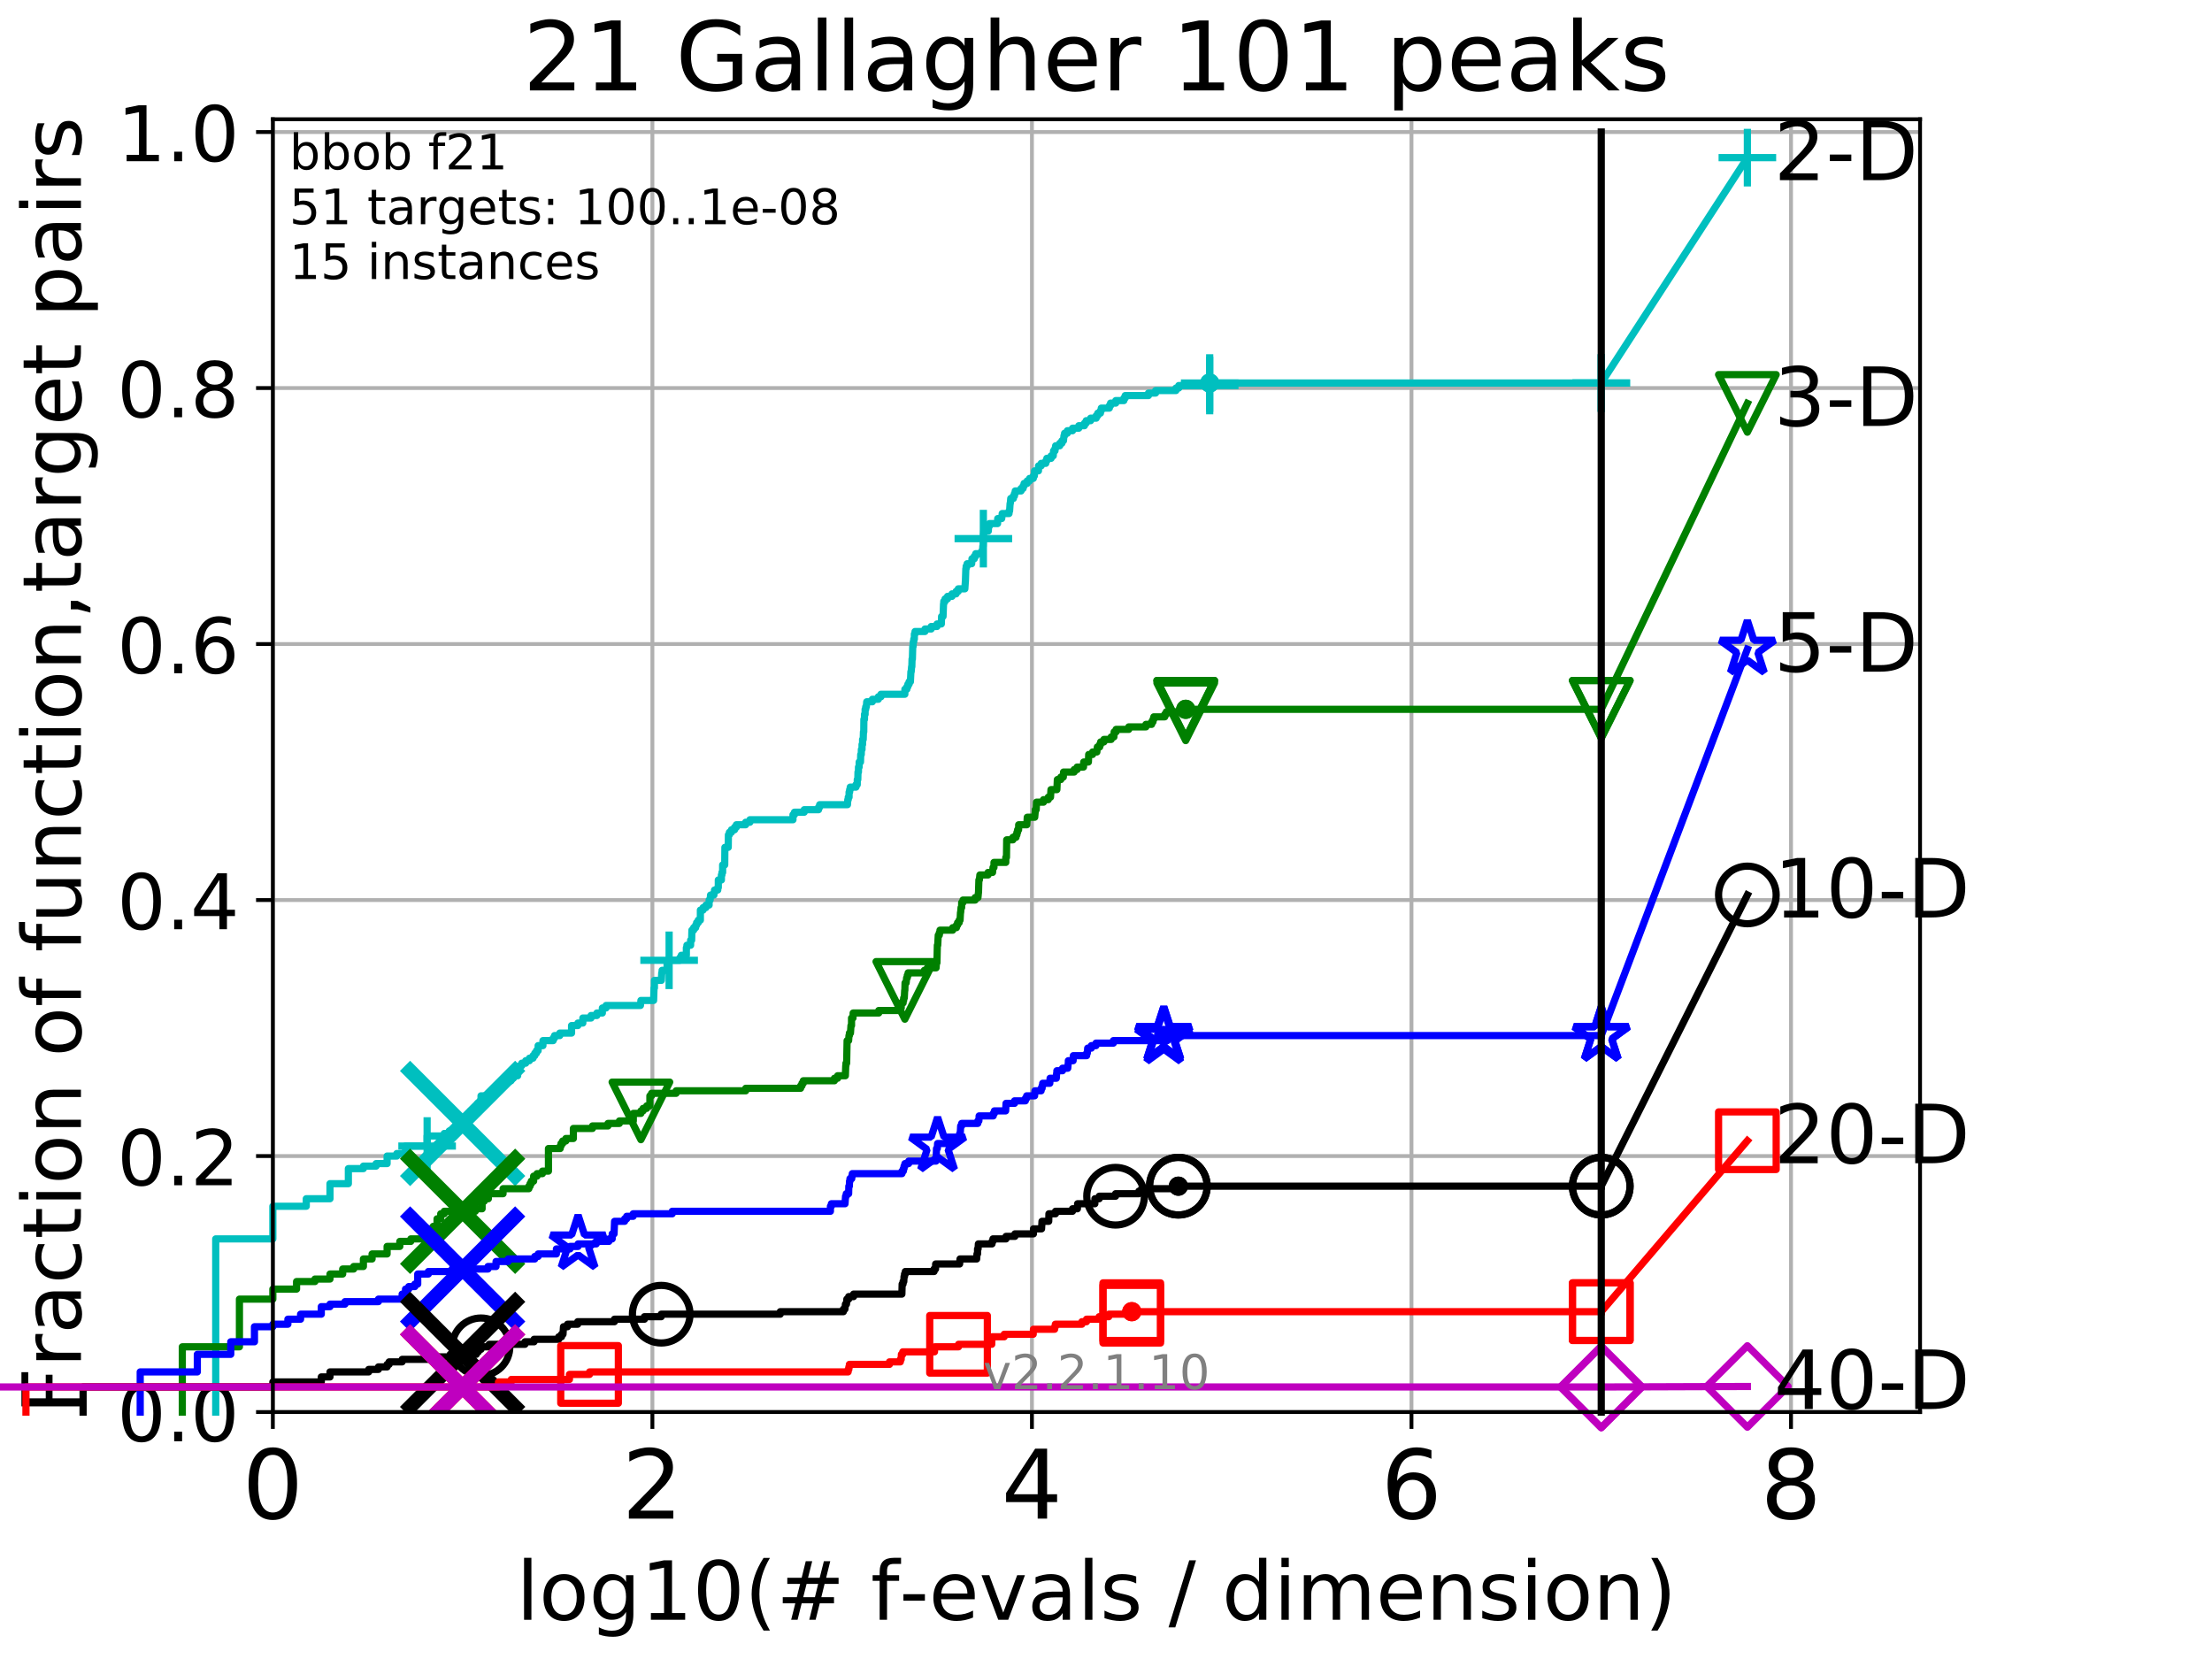<?xml version="1.0" encoding="utf-8" standalone="no"?>
<!DOCTYPE svg PUBLIC "-//W3C//DTD SVG 1.1//EN"
  "http://www.w3.org/Graphics/SVG/1.1/DTD/svg11.dtd">
<!-- Created with matplotlib (http://matplotlib.org/) -->
<svg height="345.6pt" version="1.1" viewBox="0 0 460.8 345.6" width="460.8pt" xmlns="http://www.w3.org/2000/svg" xmlns:xlink="http://www.w3.org/1999/xlink">
 <defs>
  <style type="text/css">
*{stroke-linecap:butt;stroke-linejoin:round;}
  </style>
 </defs>
 <g id="figure_1">
  <g id="patch_1">
   <path d="M 0 345.6 
L 460.8 345.6 
L 460.8 0 
L 0 0 
z
" style="fill:#ffffff;"/>
  </g>
  <g id="axes_1">
   <g id="patch_2">
    <path d="M 56.84 294.16 
L 399.984 294.16 
L 399.984 24.84 
L 56.84 24.84 
z
" style="fill:#ffffff;"/>
   </g>
   <g id="matplotlib.axis_1">
    <g id="xtick_1">
     <g id="line2d_1">
      <path clip-path="url(#pf24f0a2536)" d="M 56.84 294.16 
L 56.84 24.84 
" style="fill:none;stroke:#b0b0b0;stroke-linecap:square;stroke-width:0.8;"/>
     </g>
     <g id="line2d_2">
      <defs>
       <path d="M 0 0 
L 0 3.5 
" id="m822dd4b49f" style="stroke:#000000;stroke-width:0.8;"/>
      </defs>
      <g>
       <use style="stroke:#000000;stroke-width:0.8;" x="56.84" xlink:href="#m822dd4b49f" y="294.16"/>
      </g>
     </g>
     <g id="text_1">
      <!-- 0 -->
      <defs>
       <path d="M 31.781 66.406 
Q 24.172 66.406 20.328 58.906 
Q 16.5 51.422 16.5 36.375 
Q 16.5 21.391 20.328 13.891 
Q 24.172 6.391 31.781 6.391 
Q 39.453 6.391 43.281 13.891 
Q 47.125 21.391 47.125 36.375 
Q 47.125 51.422 43.281 58.906 
Q 39.453 66.406 31.781 66.406 
z
M 31.781 74.219 
Q 44.047 74.219 50.516 64.516 
Q 56.984 54.828 56.984 36.375 
Q 56.984 17.969 50.516 8.266 
Q 44.047 -1.422 31.781 -1.422 
Q 19.531 -1.422 13.062 8.266 
Q 6.594 17.969 6.594 36.375 
Q 6.594 54.828 13.062 64.516 
Q 19.531 74.219 31.781 74.219 
z
" id="DejaVuSans-30"/>
      </defs>
      <g transform="translate(50.477 316.357)scale(0.2 -0.2)">
       <use xlink:href="#DejaVuSans-30"/>
      </g>
     </g>
    </g>
    <g id="xtick_2">
     <g id="line2d_3">
      <path clip-path="url(#pf24f0a2536)" d="M 135.905 294.16 
L 135.905 24.84 
" style="fill:none;stroke:#b0b0b0;stroke-linecap:square;stroke-width:0.8;"/>
     </g>
     <g id="line2d_4">
      <g>
       <use style="stroke:#000000;stroke-width:0.8;" x="135.905" xlink:href="#m822dd4b49f" y="294.16"/>
      </g>
     </g>
     <g id="text_2">
      <!-- 2 -->
      <defs>
       <path d="M 19.188 8.297 
L 53.609 8.297 
L 53.609 0 
L 7.328 0 
L 7.328 8.297 
Q 12.938 14.109 22.625 23.891 
Q 32.328 33.688 34.812 36.531 
Q 39.547 41.844 41.422 45.531 
Q 43.312 49.219 43.312 52.781 
Q 43.312 58.594 39.234 62.25 
Q 35.156 65.922 28.609 65.922 
Q 23.969 65.922 18.812 64.312 
Q 13.672 62.703 7.812 59.422 
L 7.812 69.391 
Q 13.766 71.781 18.938 73 
Q 24.125 74.219 28.422 74.219 
Q 39.75 74.219 46.484 68.547 
Q 53.219 62.891 53.219 53.422 
Q 53.219 48.922 51.531 44.891 
Q 49.859 40.875 45.406 35.406 
Q 44.188 33.984 37.641 27.219 
Q 31.109 20.453 19.188 8.297 
z
" id="DejaVuSans-32"/>
      </defs>
      <g transform="translate(129.543 316.357)scale(0.2 -0.2)">
       <use xlink:href="#DejaVuSans-32"/>
      </g>
     </g>
    </g>
    <g id="xtick_3">
     <g id="line2d_5">
      <path clip-path="url(#pf24f0a2536)" d="M 214.971 294.16 
L 214.971 24.84 
" style="fill:none;stroke:#b0b0b0;stroke-linecap:square;stroke-width:0.8;"/>
     </g>
     <g id="line2d_6">
      <g>
       <use style="stroke:#000000;stroke-width:0.8;" x="214.971" xlink:href="#m822dd4b49f" y="294.16"/>
      </g>
     </g>
     <g id="text_3">
      <!-- 4 -->
      <defs>
       <path d="M 37.797 64.312 
L 12.891 25.391 
L 37.797 25.391 
z
M 35.203 72.906 
L 47.609 72.906 
L 47.609 25.391 
L 58.016 25.391 
L 58.016 17.188 
L 47.609 17.188 
L 47.609 0 
L 37.797 0 
L 37.797 17.188 
L 4.891 17.188 
L 4.891 26.703 
z
" id="DejaVuSans-34"/>
      </defs>
      <g transform="translate(208.608 316.357)scale(0.2 -0.2)">
       <use xlink:href="#DejaVuSans-34"/>
      </g>
     </g>
    </g>
    <g id="xtick_4">
     <g id="line2d_7">
      <path clip-path="url(#pf24f0a2536)" d="M 294.036 294.16 
L 294.036 24.84 
" style="fill:none;stroke:#b0b0b0;stroke-linecap:square;stroke-width:0.8;"/>
     </g>
     <g id="line2d_8">
      <g>
       <use style="stroke:#000000;stroke-width:0.8;" x="294.036" xlink:href="#m822dd4b49f" y="294.16"/>
      </g>
     </g>
     <g id="text_4">
      <!-- 6 -->
      <defs>
       <path d="M 33.016 40.375 
Q 26.375 40.375 22.484 35.828 
Q 18.609 31.297 18.609 23.391 
Q 18.609 15.531 22.484 10.953 
Q 26.375 6.391 33.016 6.391 
Q 39.656 6.391 43.531 10.953 
Q 47.406 15.531 47.406 23.391 
Q 47.406 31.297 43.531 35.828 
Q 39.656 40.375 33.016 40.375 
z
M 52.594 71.297 
L 52.594 62.312 
Q 48.875 64.062 45.094 64.984 
Q 41.312 65.922 37.594 65.922 
Q 27.828 65.922 22.672 59.328 
Q 17.531 52.734 16.797 39.406 
Q 19.672 43.656 24.016 45.922 
Q 28.375 48.188 33.594 48.188 
Q 44.578 48.188 50.953 41.516 
Q 57.328 34.859 57.328 23.391 
Q 57.328 12.156 50.688 5.359 
Q 44.047 -1.422 33.016 -1.422 
Q 20.359 -1.422 13.672 8.266 
Q 6.984 17.969 6.984 36.375 
Q 6.984 53.656 15.188 63.938 
Q 23.391 74.219 37.203 74.219 
Q 40.922 74.219 44.703 73.484 
Q 48.484 72.75 52.594 71.297 
z
" id="DejaVuSans-36"/>
      </defs>
      <g transform="translate(287.674 316.357)scale(0.2 -0.2)">
       <use xlink:href="#DejaVuSans-36"/>
      </g>
     </g>
    </g>
    <g id="xtick_5">
     <g id="line2d_9">
      <path clip-path="url(#pf24f0a2536)" d="M 373.102 294.16 
L 373.102 24.84 
" style="fill:none;stroke:#b0b0b0;stroke-linecap:square;stroke-width:0.8;"/>
     </g>
     <g id="line2d_10">
      <g>
       <use style="stroke:#000000;stroke-width:0.8;" x="373.102" xlink:href="#m822dd4b49f" y="294.16"/>
      </g>
     </g>
     <g id="text_5">
      <!-- 8 -->
      <defs>
       <path d="M 31.781 34.625 
Q 24.75 34.625 20.719 30.859 
Q 16.703 27.094 16.703 20.516 
Q 16.703 13.922 20.719 10.156 
Q 24.75 6.391 31.781 6.391 
Q 38.812 6.391 42.859 10.172 
Q 46.922 13.969 46.922 20.516 
Q 46.922 27.094 42.891 30.859 
Q 38.875 34.625 31.781 34.625 
z
M 21.922 38.812 
Q 15.578 40.375 12.031 44.719 
Q 8.5 49.078 8.5 55.328 
Q 8.5 64.062 14.719 69.141 
Q 20.953 74.219 31.781 74.219 
Q 42.672 74.219 48.875 69.141 
Q 55.078 64.062 55.078 55.328 
Q 55.078 49.078 51.531 44.719 
Q 48 40.375 41.703 38.812 
Q 48.828 37.156 52.797 32.312 
Q 56.781 27.484 56.781 20.516 
Q 56.781 9.906 50.312 4.234 
Q 43.844 -1.422 31.781 -1.422 
Q 19.734 -1.422 13.25 4.234 
Q 6.781 9.906 6.781 20.516 
Q 6.781 27.484 10.781 32.312 
Q 14.797 37.156 21.922 38.812 
z
M 18.312 54.391 
Q 18.312 48.734 21.844 45.562 
Q 25.391 42.391 31.781 42.391 
Q 38.141 42.391 41.719 45.562 
Q 45.312 48.734 45.312 54.391 
Q 45.312 60.062 41.719 63.234 
Q 38.141 66.406 31.781 66.406 
Q 25.391 66.406 21.844 63.234 
Q 18.312 60.062 18.312 54.391 
z
" id="DejaVuSans-38"/>
      </defs>
      <g transform="translate(366.739 316.357)scale(0.2 -0.2)">
       <use xlink:href="#DejaVuSans-38"/>
      </g>
     </g>
    </g>
    <g id="text_6">
     <!-- log10(# f-evals / dimension) -->
     <defs>
      <path d="M 9.422 75.984 
L 18.406 75.984 
L 18.406 0 
L 9.422 0 
z
" id="DejaVuSans-6c"/>
      <path d="M 30.609 48.391 
Q 23.391 48.391 19.188 42.75 
Q 14.984 37.109 14.984 27.297 
Q 14.984 17.484 19.156 11.844 
Q 23.344 6.203 30.609 6.203 
Q 37.797 6.203 41.984 11.859 
Q 46.188 17.531 46.188 27.297 
Q 46.188 37.016 41.984 42.703 
Q 37.797 48.391 30.609 48.391 
z
M 30.609 56 
Q 42.328 56 49.016 48.375 
Q 55.719 40.766 55.719 27.297 
Q 55.719 13.875 49.016 6.219 
Q 42.328 -1.422 30.609 -1.422 
Q 18.844 -1.422 12.172 6.219 
Q 5.516 13.875 5.516 27.297 
Q 5.516 40.766 12.172 48.375 
Q 18.844 56 30.609 56 
z
" id="DejaVuSans-6f"/>
      <path d="M 45.406 27.984 
Q 45.406 37.75 41.375 43.109 
Q 37.359 48.484 30.078 48.484 
Q 22.859 48.484 18.828 43.109 
Q 14.797 37.75 14.797 27.984 
Q 14.797 18.266 18.828 12.891 
Q 22.859 7.516 30.078 7.516 
Q 37.359 7.516 41.375 12.891 
Q 45.406 18.266 45.406 27.984 
z
M 54.391 6.781 
Q 54.391 -7.172 48.188 -13.984 
Q 42 -20.797 29.203 -20.797 
Q 24.469 -20.797 20.266 -20.094 
Q 16.062 -19.391 12.109 -17.922 
L 12.109 -9.188 
Q 16.062 -11.328 19.922 -12.344 
Q 23.781 -13.375 27.781 -13.375 
Q 36.625 -13.375 41.016 -8.766 
Q 45.406 -4.156 45.406 5.172 
L 45.406 9.625 
Q 42.625 4.781 38.281 2.391 
Q 33.938 0 27.875 0 
Q 17.828 0 11.672 7.656 
Q 5.516 15.328 5.516 27.984 
Q 5.516 40.672 11.672 48.328 
Q 17.828 56 27.875 56 
Q 33.938 56 38.281 53.609 
Q 42.625 51.219 45.406 46.391 
L 45.406 54.688 
L 54.391 54.688 
z
" id="DejaVuSans-67"/>
      <path d="M 12.406 8.297 
L 28.516 8.297 
L 28.516 63.922 
L 10.984 60.406 
L 10.984 69.391 
L 28.422 72.906 
L 38.281 72.906 
L 38.281 8.297 
L 54.391 8.297 
L 54.391 0 
L 12.406 0 
z
" id="DejaVuSans-31"/>
      <path d="M 31 75.875 
Q 24.469 64.656 21.281 53.656 
Q 18.109 42.672 18.109 31.391 
Q 18.109 20.125 21.312 9.062 
Q 24.516 -2 31 -13.188 
L 23.188 -13.188 
Q 15.875 -1.703 12.234 9.375 
Q 8.594 20.453 8.594 31.391 
Q 8.594 42.281 12.203 53.312 
Q 15.828 64.359 23.188 75.875 
z
" id="DejaVuSans-28"/>
      <path d="M 51.125 44 
L 36.922 44 
L 32.812 27.688 
L 47.125 27.688 
z
M 43.797 71.781 
L 38.719 51.516 
L 52.984 51.516 
L 58.109 71.781 
L 65.922 71.781 
L 60.891 51.516 
L 76.125 51.516 
L 76.125 44 
L 58.984 44 
L 54.984 27.688 
L 70.516 27.688 
L 70.516 20.219 
L 53.078 20.219 
L 48 0 
L 40.188 0 
L 45.219 20.219 
L 30.906 20.219 
L 25.875 0 
L 18.016 0 
L 23.094 20.219 
L 7.719 20.219 
L 7.719 27.688 
L 24.906 27.688 
L 29 44 
L 13.281 44 
L 13.281 51.516 
L 30.906 51.516 
L 35.891 71.781 
z
" id="DejaVuSans-23"/>
      <path id="DejaVuSans-20"/>
      <path d="M 37.109 75.984 
L 37.109 68.5 
L 28.516 68.5 
Q 23.688 68.5 21.797 66.547 
Q 19.922 64.594 19.922 59.516 
L 19.922 54.688 
L 34.719 54.688 
L 34.719 47.703 
L 19.922 47.703 
L 19.922 0 
L 10.891 0 
L 10.891 47.703 
L 2.297 47.703 
L 2.297 54.688 
L 10.891 54.688 
L 10.891 58.5 
Q 10.891 67.625 15.141 71.797 
Q 19.391 75.984 28.609 75.984 
z
" id="DejaVuSans-66"/>
      <path d="M 4.891 31.391 
L 31.203 31.391 
L 31.203 23.391 
L 4.891 23.391 
z
" id="DejaVuSans-2d"/>
      <path d="M 56.203 29.594 
L 56.203 25.203 
L 14.891 25.203 
Q 15.484 15.922 20.484 11.062 
Q 25.484 6.203 34.422 6.203 
Q 39.594 6.203 44.453 7.469 
Q 49.312 8.734 54.109 11.281 
L 54.109 2.781 
Q 49.266 0.734 44.188 -0.344 
Q 39.109 -1.422 33.891 -1.422 
Q 20.797 -1.422 13.156 6.188 
Q 5.516 13.812 5.516 26.812 
Q 5.516 40.234 12.766 48.109 
Q 20.016 56 32.328 56 
Q 43.359 56 49.781 48.891 
Q 56.203 41.797 56.203 29.594 
z
M 47.219 32.234 
Q 47.125 39.594 43.094 43.984 
Q 39.062 48.391 32.422 48.391 
Q 24.906 48.391 20.391 44.141 
Q 15.875 39.891 15.188 32.172 
z
" id="DejaVuSans-65"/>
      <path d="M 2.984 54.688 
L 12.5 54.688 
L 29.594 8.797 
L 46.688 54.688 
L 56.203 54.688 
L 35.688 0 
L 23.484 0 
z
" id="DejaVuSans-76"/>
      <path d="M 34.281 27.484 
Q 23.391 27.484 19.188 25 
Q 14.984 22.516 14.984 16.5 
Q 14.984 11.719 18.141 8.906 
Q 21.297 6.109 26.703 6.109 
Q 34.188 6.109 38.703 11.406 
Q 43.219 16.703 43.219 25.484 
L 43.219 27.484 
z
M 52.203 31.203 
L 52.203 0 
L 43.219 0 
L 43.219 8.297 
Q 40.141 3.328 35.547 0.953 
Q 30.953 -1.422 24.312 -1.422 
Q 15.922 -1.422 10.953 3.297 
Q 6 8.016 6 15.922 
Q 6 25.141 12.172 29.828 
Q 18.359 34.516 30.609 34.516 
L 43.219 34.516 
L 43.219 35.406 
Q 43.219 41.609 39.141 45 
Q 35.062 48.391 27.688 48.391 
Q 23 48.391 18.547 47.266 
Q 14.109 46.141 10.016 43.891 
L 10.016 52.203 
Q 14.938 54.109 19.578 55.047 
Q 24.219 56 28.609 56 
Q 40.484 56 46.344 49.844 
Q 52.203 43.703 52.203 31.203 
z
" id="DejaVuSans-61"/>
      <path d="M 44.281 53.078 
L 44.281 44.578 
Q 40.484 46.531 36.375 47.5 
Q 32.281 48.484 27.875 48.484 
Q 21.188 48.484 17.844 46.438 
Q 14.5 44.391 14.5 40.281 
Q 14.5 37.156 16.891 35.375 
Q 19.281 33.594 26.516 31.984 
L 29.594 31.297 
Q 39.156 29.25 43.188 25.516 
Q 47.219 21.781 47.219 15.094 
Q 47.219 7.469 41.188 3.016 
Q 35.156 -1.422 24.609 -1.422 
Q 20.219 -1.422 15.453 -0.562 
Q 10.688 0.297 5.422 2 
L 5.422 11.281 
Q 10.406 8.688 15.234 7.391 
Q 20.062 6.109 24.812 6.109 
Q 31.156 6.109 34.562 8.281 
Q 37.984 10.453 37.984 14.406 
Q 37.984 18.062 35.516 20.016 
Q 33.062 21.969 24.703 23.781 
L 21.578 24.516 
Q 13.234 26.266 9.516 29.906 
Q 5.812 33.547 5.812 39.891 
Q 5.812 47.609 11.281 51.797 
Q 16.75 56 26.812 56 
Q 31.781 56 36.172 55.266 
Q 40.578 54.547 44.281 53.078 
z
" id="DejaVuSans-73"/>
      <path d="M 25.391 72.906 
L 33.688 72.906 
L 8.297 -9.281 
L 0 -9.281 
z
" id="DejaVuSans-2f"/>
      <path d="M 45.406 46.391 
L 45.406 75.984 
L 54.391 75.984 
L 54.391 0 
L 45.406 0 
L 45.406 8.203 
Q 42.578 3.328 38.25 0.953 
Q 33.938 -1.422 27.875 -1.422 
Q 17.969 -1.422 11.734 6.484 
Q 5.516 14.406 5.516 27.297 
Q 5.516 40.188 11.734 48.094 
Q 17.969 56 27.875 56 
Q 33.938 56 38.25 53.625 
Q 42.578 51.266 45.406 46.391 
z
M 14.797 27.297 
Q 14.797 17.391 18.875 11.75 
Q 22.953 6.109 30.078 6.109 
Q 37.203 6.109 41.297 11.75 
Q 45.406 17.391 45.406 27.297 
Q 45.406 37.203 41.297 42.844 
Q 37.203 48.484 30.078 48.484 
Q 22.953 48.484 18.875 42.844 
Q 14.797 37.203 14.797 27.297 
z
" id="DejaVuSans-64"/>
      <path d="M 9.422 54.688 
L 18.406 54.688 
L 18.406 0 
L 9.422 0 
z
M 9.422 75.984 
L 18.406 75.984 
L 18.406 64.594 
L 9.422 64.594 
z
" id="DejaVuSans-69"/>
      <path d="M 52 44.188 
Q 55.375 50.25 60.062 53.125 
Q 64.75 56 71.094 56 
Q 79.641 56 84.281 50.016 
Q 88.922 44.047 88.922 33.016 
L 88.922 0 
L 79.891 0 
L 79.891 32.719 
Q 79.891 40.578 77.094 44.375 
Q 74.312 48.188 68.609 48.188 
Q 61.625 48.188 57.562 43.547 
Q 53.516 38.922 53.516 30.906 
L 53.516 0 
L 44.484 0 
L 44.484 32.719 
Q 44.484 40.625 41.703 44.406 
Q 38.922 48.188 33.109 48.188 
Q 26.219 48.188 22.156 43.531 
Q 18.109 38.875 18.109 30.906 
L 18.109 0 
L 9.078 0 
L 9.078 54.688 
L 18.109 54.688 
L 18.109 46.188 
Q 21.188 51.219 25.484 53.609 
Q 29.781 56 35.688 56 
Q 41.656 56 45.828 52.969 
Q 50 49.953 52 44.188 
z
" id="DejaVuSans-6d"/>
      <path d="M 54.891 33.016 
L 54.891 0 
L 45.906 0 
L 45.906 32.719 
Q 45.906 40.484 42.875 44.328 
Q 39.844 48.188 33.797 48.188 
Q 26.516 48.188 22.312 43.547 
Q 18.109 38.922 18.109 30.906 
L 18.109 0 
L 9.078 0 
L 9.078 54.688 
L 18.109 54.688 
L 18.109 46.188 
Q 21.344 51.125 25.703 53.562 
Q 30.078 56 35.797 56 
Q 45.219 56 50.047 50.172 
Q 54.891 44.344 54.891 33.016 
z
" id="DejaVuSans-6e"/>
      <path d="M 8.016 75.875 
L 15.828 75.875 
Q 23.141 64.359 26.781 53.312 
Q 30.422 42.281 30.422 31.391 
Q 30.422 20.453 26.781 9.375 
Q 23.141 -1.703 15.828 -13.188 
L 8.016 -13.188 
Q 14.5 -2 17.703 9.062 
Q 20.906 20.125 20.906 31.391 
Q 20.906 42.672 17.703 53.656 
Q 14.5 64.656 8.016 75.875 
z
" id="DejaVuSans-29"/>
     </defs>
     <g transform="translate(107.571 337.434)scale(0.17 -0.17)">
      <use xlink:href="#DejaVuSans-6c"/>
      <use x="27.783" xlink:href="#DejaVuSans-6f"/>
      <use x="88.965" xlink:href="#DejaVuSans-67"/>
      <use x="152.441" xlink:href="#DejaVuSans-31"/>
      <use x="216.064" xlink:href="#DejaVuSans-30"/>
      <use x="279.688" xlink:href="#DejaVuSans-28"/>
      <use x="318.701" xlink:href="#DejaVuSans-23"/>
      <use x="402.49" xlink:href="#DejaVuSans-20"/>
      <use x="434.277" xlink:href="#DejaVuSans-66"/>
      <use x="469.404" xlink:href="#DejaVuSans-2d"/>
      <use x="505.488" xlink:href="#DejaVuSans-65"/>
      <use x="567.012" xlink:href="#DejaVuSans-76"/>
      <use x="626.191" xlink:href="#DejaVuSans-61"/>
      <use x="687.471" xlink:href="#DejaVuSans-6c"/>
      <use x="715.254" xlink:href="#DejaVuSans-73"/>
      <use x="767.354" xlink:href="#DejaVuSans-20"/>
      <use x="799.141" xlink:href="#DejaVuSans-2f"/>
      <use x="832.832" xlink:href="#DejaVuSans-20"/>
      <use x="864.619" xlink:href="#DejaVuSans-64"/>
      <use x="928.096" xlink:href="#DejaVuSans-69"/>
      <use x="955.879" xlink:href="#DejaVuSans-6d"/>
      <use x="1053.291" xlink:href="#DejaVuSans-65"/>
      <use x="1114.814" xlink:href="#DejaVuSans-6e"/>
      <use x="1178.193" xlink:href="#DejaVuSans-73"/>
      <use x="1230.293" xlink:href="#DejaVuSans-69"/>
      <use x="1258.076" xlink:href="#DejaVuSans-6f"/>
      <use x="1319.258" xlink:href="#DejaVuSans-6e"/>
      <use x="1382.637" xlink:href="#DejaVuSans-29"/>
     </g>
    </g>
   </g>
   <g id="matplotlib.axis_2">
    <g id="ytick_1">
     <g id="line2d_11">
      <path clip-path="url(#pf24f0a2536)" d="M 56.84 294.16 
L 399.984 294.16 
" style="fill:none;stroke:#b0b0b0;stroke-linecap:square;stroke-width:0.8;"/>
     </g>
     <g id="line2d_12">
      <defs>
       <path d="M 0 0 
L -3.5 0 
" id="mc321a6c58c" style="stroke:#000000;stroke-width:0.8;"/>
      </defs>
      <g>
       <use style="stroke:#000000;stroke-width:0.8;" x="56.84" xlink:href="#mc321a6c58c" y="294.16"/>
      </g>
     </g>
     <g id="text_7">
      <!-- 0.0 -->
      <defs>
       <path d="M 10.688 12.406 
L 21 12.406 
L 21 0 
L 10.688 0 
z
" id="DejaVuSans-2e"/>
      </defs>
      <g transform="translate(24.395 300.239)scale(0.16 -0.16)">
       <use xlink:href="#DejaVuSans-30"/>
       <use x="63.623" xlink:href="#DejaVuSans-2e"/>
       <use x="95.41" xlink:href="#DejaVuSans-30"/>
      </g>
     </g>
    </g>
    <g id="ytick_2">
     <g id="line2d_13">
      <path clip-path="url(#pf24f0a2536)" d="M 56.84 240.829 
L 399.984 240.829 
" style="fill:none;stroke:#b0b0b0;stroke-linecap:square;stroke-width:0.8;"/>
     </g>
     <g id="line2d_14">
      <g>
       <use style="stroke:#000000;stroke-width:0.8;" x="56.84" xlink:href="#mc321a6c58c" y="240.829"/>
      </g>
     </g>
     <g id="text_8">
      <!-- 0.2 -->
      <g transform="translate(24.395 246.908)scale(0.16 -0.16)">
       <use xlink:href="#DejaVuSans-30"/>
       <use x="63.623" xlink:href="#DejaVuSans-2e"/>
       <use x="95.41" xlink:href="#DejaVuSans-32"/>
      </g>
     </g>
    </g>
    <g id="ytick_3">
     <g id="line2d_15">
      <path clip-path="url(#pf24f0a2536)" d="M 56.84 187.499 
L 399.984 187.499 
" style="fill:none;stroke:#b0b0b0;stroke-linecap:square;stroke-width:0.8;"/>
     </g>
     <g id="line2d_16">
      <g>
       <use style="stroke:#000000;stroke-width:0.8;" x="56.84" xlink:href="#mc321a6c58c" y="187.499"/>
      </g>
     </g>
     <g id="text_9">
      <!-- 0.4 -->
      <g transform="translate(24.395 193.577)scale(0.16 -0.16)">
       <use xlink:href="#DejaVuSans-30"/>
       <use x="63.623" xlink:href="#DejaVuSans-2e"/>
       <use x="95.41" xlink:href="#DejaVuSans-34"/>
      </g>
     </g>
    </g>
    <g id="ytick_4">
     <g id="line2d_17">
      <path clip-path="url(#pf24f0a2536)" d="M 56.84 134.168 
L 399.984 134.168 
" style="fill:none;stroke:#b0b0b0;stroke-linecap:square;stroke-width:0.8;"/>
     </g>
     <g id="line2d_18">
      <g>
       <use style="stroke:#000000;stroke-width:0.8;" x="56.84" xlink:href="#mc321a6c58c" y="134.168"/>
      </g>
     </g>
     <g id="text_10">
      <!-- 0.6 -->
      <g transform="translate(24.395 140.247)scale(0.16 -0.16)">
       <use xlink:href="#DejaVuSans-30"/>
       <use x="63.623" xlink:href="#DejaVuSans-2e"/>
       <use x="95.41" xlink:href="#DejaVuSans-36"/>
      </g>
     </g>
    </g>
    <g id="ytick_5">
     <g id="line2d_19">
      <path clip-path="url(#pf24f0a2536)" d="M 56.84 80.837 
L 399.984 80.837 
" style="fill:none;stroke:#b0b0b0;stroke-linecap:square;stroke-width:0.8;"/>
     </g>
     <g id="line2d_20">
      <g>
       <use style="stroke:#000000;stroke-width:0.8;" x="56.84" xlink:href="#mc321a6c58c" y="80.837"/>
      </g>
     </g>
     <g id="text_11">
      <!-- 0.8 -->
      <g transform="translate(24.395 86.916)scale(0.16 -0.16)">
       <use xlink:href="#DejaVuSans-30"/>
       <use x="63.623" xlink:href="#DejaVuSans-2e"/>
       <use x="95.41" xlink:href="#DejaVuSans-38"/>
      </g>
     </g>
    </g>
    <g id="ytick_6">
     <g id="line2d_21">
      <path clip-path="url(#pf24f0a2536)" d="M 56.84 27.507 
L 399.984 27.507 
" style="fill:none;stroke:#b0b0b0;stroke-linecap:square;stroke-width:0.8;"/>
     </g>
     <g id="line2d_22">
      <g>
       <use style="stroke:#000000;stroke-width:0.8;" x="56.84" xlink:href="#mc321a6c58c" y="27.507"/>
      </g>
     </g>
     <g id="text_12">
      <!-- 1.0 -->
      <g transform="translate(24.395 33.585)scale(0.16 -0.16)">
       <use xlink:href="#DejaVuSans-31"/>
       <use x="63.623" xlink:href="#DejaVuSans-2e"/>
       <use x="95.41" xlink:href="#DejaVuSans-30"/>
      </g>
     </g>
    </g>
    <g id="text_13">
     <!-- Fraction of function,target pairs -->
     <defs>
      <path d="M 9.812 72.906 
L 51.703 72.906 
L 51.703 64.594 
L 19.672 64.594 
L 19.672 43.109 
L 48.578 43.109 
L 48.578 34.812 
L 19.672 34.812 
L 19.672 0 
L 9.812 0 
z
" id="DejaVuSans-46"/>
      <path d="M 41.109 46.297 
Q 39.594 47.172 37.812 47.578 
Q 36.031 48 33.891 48 
Q 26.266 48 22.188 43.047 
Q 18.109 38.094 18.109 28.812 
L 18.109 0 
L 9.078 0 
L 9.078 54.688 
L 18.109 54.688 
L 18.109 46.188 
Q 20.953 51.172 25.484 53.578 
Q 30.031 56 36.531 56 
Q 37.453 56 38.578 55.875 
Q 39.703 55.766 41.062 55.516 
z
" id="DejaVuSans-72"/>
      <path d="M 48.781 52.594 
L 48.781 44.188 
Q 44.969 46.297 41.141 47.344 
Q 37.312 48.391 33.406 48.391 
Q 24.656 48.391 19.812 42.844 
Q 14.984 37.312 14.984 27.297 
Q 14.984 17.281 19.812 11.734 
Q 24.656 6.203 33.406 6.203 
Q 37.312 6.203 41.141 7.25 
Q 44.969 8.297 48.781 10.406 
L 48.781 2.094 
Q 45.016 0.344 40.984 -0.531 
Q 36.969 -1.422 32.422 -1.422 
Q 20.062 -1.422 12.781 6.344 
Q 5.516 14.109 5.516 27.297 
Q 5.516 40.672 12.859 48.328 
Q 20.219 56 33.016 56 
Q 37.156 56 41.109 55.141 
Q 45.062 54.297 48.781 52.594 
z
" id="DejaVuSans-63"/>
      <path d="M 18.312 70.219 
L 18.312 54.688 
L 36.812 54.688 
L 36.812 47.703 
L 18.312 47.703 
L 18.312 18.016 
Q 18.312 11.328 20.141 9.422 
Q 21.969 7.516 27.594 7.516 
L 36.812 7.516 
L 36.812 0 
L 27.594 0 
Q 17.188 0 13.234 3.875 
Q 9.281 7.766 9.281 18.016 
L 9.281 47.703 
L 2.688 47.703 
L 2.688 54.688 
L 9.281 54.688 
L 9.281 70.219 
z
" id="DejaVuSans-74"/>
      <path d="M 8.5 21.578 
L 8.5 54.688 
L 17.484 54.688 
L 17.484 21.922 
Q 17.484 14.156 20.5 10.266 
Q 23.531 6.391 29.594 6.391 
Q 36.859 6.391 41.078 11.031 
Q 45.312 15.672 45.312 23.688 
L 45.312 54.688 
L 54.297 54.688 
L 54.297 0 
L 45.312 0 
L 45.312 8.406 
Q 42.047 3.422 37.719 1 
Q 33.406 -1.422 27.688 -1.422 
Q 18.266 -1.422 13.375 4.438 
Q 8.5 10.297 8.5 21.578 
z
M 31.109 56 
z
" id="DejaVuSans-75"/>
      <path d="M 11.719 12.406 
L 22.016 12.406 
L 22.016 4 
L 14.016 -11.625 
L 7.719 -11.625 
L 11.719 4 
z
" id="DejaVuSans-2c"/>
      <path d="M 18.109 8.203 
L 18.109 -20.797 
L 9.078 -20.797 
L 9.078 54.688 
L 18.109 54.688 
L 18.109 46.391 
Q 20.953 51.266 25.266 53.625 
Q 29.594 56 35.594 56 
Q 45.562 56 51.781 48.094 
Q 58.016 40.188 58.016 27.297 
Q 58.016 14.406 51.781 6.484 
Q 45.562 -1.422 35.594 -1.422 
Q 29.594 -1.422 25.266 0.953 
Q 20.953 3.328 18.109 8.203 
z
M 48.688 27.297 
Q 48.688 37.203 44.609 42.844 
Q 40.531 48.484 33.406 48.484 
Q 26.266 48.484 22.188 42.844 
Q 18.109 37.203 18.109 27.297 
Q 18.109 17.391 22.188 11.75 
Q 26.266 6.109 33.406 6.109 
Q 40.531 6.109 44.609 11.75 
Q 48.688 17.391 48.688 27.297 
z
" id="DejaVuSans-70"/>
     </defs>
     <g transform="translate(16.86 294.639)rotate(-90)scale(0.17 -0.17)">
      <use xlink:href="#DejaVuSans-46"/>
      <use x="57.41" xlink:href="#DejaVuSans-72"/>
      <use x="98.523" xlink:href="#DejaVuSans-61"/>
      <use x="159.803" xlink:href="#DejaVuSans-63"/>
      <use x="214.783" xlink:href="#DejaVuSans-74"/>
      <use x="253.992" xlink:href="#DejaVuSans-69"/>
      <use x="281.775" xlink:href="#DejaVuSans-6f"/>
      <use x="342.957" xlink:href="#DejaVuSans-6e"/>
      <use x="406.336" xlink:href="#DejaVuSans-20"/>
      <use x="438.123" xlink:href="#DejaVuSans-6f"/>
      <use x="499.305" xlink:href="#DejaVuSans-66"/>
      <use x="534.51" xlink:href="#DejaVuSans-20"/>
      <use x="566.297" xlink:href="#DejaVuSans-66"/>
      <use x="601.502" xlink:href="#DejaVuSans-75"/>
      <use x="664.881" xlink:href="#DejaVuSans-6e"/>
      <use x="728.26" xlink:href="#DejaVuSans-63"/>
      <use x="783.24" xlink:href="#DejaVuSans-74"/>
      <use x="822.449" xlink:href="#DejaVuSans-69"/>
      <use x="850.232" xlink:href="#DejaVuSans-6f"/>
      <use x="911.414" xlink:href="#DejaVuSans-6e"/>
      <use x="974.793" xlink:href="#DejaVuSans-2c"/>
      <use x="1006.58" xlink:href="#DejaVuSans-74"/>
      <use x="1045.789" xlink:href="#DejaVuSans-61"/>
      <use x="1107.068" xlink:href="#DejaVuSans-72"/>
      <use x="1148.166" xlink:href="#DejaVuSans-67"/>
      <use x="1211.643" xlink:href="#DejaVuSans-65"/>
      <use x="1273.166" xlink:href="#DejaVuSans-74"/>
      <use x="1312.375" xlink:href="#DejaVuSans-20"/>
      <use x="1344.162" xlink:href="#DejaVuSans-70"/>
      <use x="1407.639" xlink:href="#DejaVuSans-61"/>
      <use x="1468.918" xlink:href="#DejaVuSans-69"/>
      <use x="1496.701" xlink:href="#DejaVuSans-72"/>
      <use x="1537.814" xlink:href="#DejaVuSans-73"/>
     </g>
    </g>
   </g>
   <g id="line2d_23">
    <defs>
     <path d="M 0 1.5 
C 0.398 1.5 0.779 1.342 1.061 1.061 
C 1.342 0.779 1.5 0.398 1.5 0 
C 1.5 -0.398 1.342 -0.779 1.061 -1.061 
C 0.779 -1.342 0.398 -1.5 0 -1.5 
C -0.398 -1.5 -0.779 -1.342 -1.061 -1.061 
C -1.342 -0.779 -1.5 -0.398 -1.5 0 
C -1.5 0.398 -1.342 0.779 -1.061 1.061 
C -0.779 1.342 -0.398 1.5 0 1.5 
z
" id="m0059ffb67c" style="stroke:#00bfbf;"/>
    </defs>
    <g>
     <use style="fill:#00bfbf;stroke:#00bfbf;" x="252.002" xlink:href="#m0059ffb67c" y="79.792"/>
     <use style="fill:#00bfbf;stroke:#00bfbf;" x="252.002" xlink:href="#m0059ffb67c" y="79.792"/>
    </g>
   </g>
   <g id="line2d_24">
    <path d="M 44.939 294.16 
L 44.939 258.083 
L 56.84 258.083 
L 56.84 251.286 
L 63.801 251.286 
L 63.801 249.718 
L 68.741 249.718 
L 68.741 246.581 
L 72.572 246.581 
L 72.572 243.444 
L 75.702 243.444 
L 75.702 242.921 
L 78.348 242.921 
L 78.348 242.398 
L 80.641 242.398 
L 80.641 240.829 
L 82.663 240.829 
L 82.663 240.306 
L 84.472 240.306 
L 84.472 238.738 
L 88.977 238.738 
L 88.977 236.647 
L 92.542 236.647 
L 92.542 236.124 
L 93.582 236.124 
L 93.582 235.601 
L 94.564 235.601 
L 94.564 235.078 
L 95.492 235.078 
L 95.492 234.032 
L 97.21 234.032 
L 97.21 232.464 
L 98.009 232.464 
L 98.009 231.418 
L 99.503 231.418 
L 99.503 229.849 
L 100.204 229.849 
L 100.204 228.281 
L 102.752 228.281 
L 102.752 227.758 
L 103.334 227.758 
L 103.334 226.19 
L 104.97 226.19 
L 104.97 225.144 
L 106.464 225.144 
L 106.464 224.621 
L 106.935 224.621 
L 106.935 224.098 
L 107.839 224.098 
L 107.839 222.53 
L 108.273 222.53 
L 108.273 222.007 
L 108.697 222.007 
L 108.697 221.484 
L 109.515 221.484 
L 109.515 220.961 
L 110.295 220.961 
L 110.295 220.438 
L 111.042 220.438 
L 111.042 219.915 
L 111.404 219.915 
L 111.404 219.392 
L 111.758 219.392 
L 111.758 218.87 
L 112.104 218.87 
L 112.104 217.824 
L 113.105 217.824 
L 113.105 216.778 
L 115.235 216.778 
L 115.235 216.255 
L 115.518 216.255 
L 115.518 215.733 
L 116.609 215.733 
L 116.609 215.21 
L 119.066 215.21 
L 119.066 213.641 
L 120.387 213.641 
L 120.387 213.118 
L 121.415 213.118 
L 121.415 212.073 
L 123.124 212.073 
L 123.124 211.55 
L 124.345 211.55 
L 124.345 211.027 
L 125.484 211.027 
L 125.484 209.981 
L 126.255 209.981 
L 126.255 209.458 
L 133.416 209.458 
L 133.514 208.413 
L 136.161 208.413 
L 136.245 205.798 
L 136.329 205.798 
L 136.329 204.23 
L 137.774 204.23 
L 137.851 202.661 
L 137.928 202.661 
L 137.928 202.138 
L 138.964 202.138 
L 138.964 200.57 
L 139.39 200.57 
L 139.39 200.047 
L 141.621 200.047 
L 141.621 199.524 
L 141.926 199.524 
L 141.926 199.001 
L 142.981 199.001 
L 142.981 197.433 
L 143.094 197.433 
L 143.094 196.91 
L 143.867 196.91 
L 143.867 195.864 
L 144.082 195.864 
L 144.135 193.773 
L 144.503 193.773 
L 144.503 193.25 
L 144.914 193.25 
L 144.914 192.727 
L 145.116 192.727 
L 145.116 192.204 
L 145.464 192.204 
L 145.464 191.681 
L 145.901 191.681 
L 145.901 189.59 
L 146.467 189.59 
L 146.467 189.067 
L 147.06 189.067 
L 147.06 188.544 
L 147.72 188.544 
L 147.72 187.499 
L 147.934 187.499 
L 148.019 186.453 
L 148.725 186.453 
L 148.725 185.93 
L 148.847 185.93 
L 148.847 185.407 
L 149.52 185.407 
L 149.52 184.884 
L 149.636 184.884 
L 149.636 183.316 
L 150.28 183.316 
L 150.28 182.27 
L 150.391 182.27 
L 150.391 181.747 
L 150.538 181.747 
L 150.538 180.179 
L 150.972 180.179 
L 151.008 176.519 
L 151.706 176.519 
L 151.74 173.905 
L 151.943 173.905 
L 151.943 173.382 
L 152.376 173.382 
L 152.376 172.859 
L 153.022 172.859 
L 153.022 172.336 
L 153.398 172.336 
L 153.398 171.813 
L 155.33 171.813 
L 155.33 171.29 
L 156.221 171.29 
L 156.221 170.767 
L 165.19 170.767 
L 165.19 169.722 
L 165.499 169.722 
L 165.499 169.199 
L 167.533 169.199 
L 167.533 168.676 
L 170.522 168.676 
L 170.522 168.153 
L 170.749 168.153 
L 170.749 167.63 
L 176.544 167.63 
L 176.608 166.585 
L 176.704 166.585 
L 176.704 166.062 
L 176.878 166.062 
L 176.878 165.016 
L 176.996 165.016 
L 176.996 164.493 
L 177.121 164.493 
L 177.121 163.97 
L 178.316 163.97 
L 178.316 163.448 
L 178.583 163.448 
L 178.583 162.402 
L 178.697 162.402 
L 178.732 160.833 
L 178.831 160.833 
L 178.838 159.788 
L 178.978 159.788 
L 178.978 158.742 
L 179.256 158.742 
L 179.304 157.173 
L 179.42 157.173 
L 179.44 156.128 
L 179.576 156.128 
L 179.576 155.082 
L 179.69 155.082 
L 179.69 154.036 
L 179.823 154.036 
L 179.87 152.468 
L 179.936 152.468 
L 179.962 149.853 
L 180.087 149.853 
L 180.087 148.808 
L 180.218 148.808 
L 180.218 147.762 
L 180.347 147.762 
L 180.347 147.239 
L 180.476 147.239 
L 180.552 146.193 
L 181.728 146.193 
L 181.728 145.671 
L 182.974 145.671 
L 182.974 145.148 
L 183.518 145.148 
L 183.518 144.625 
L 188.496 144.625 
L 188.504 143.579 
L 188.916 143.579 
L 188.916 143.056 
L 189.127 143.056 
L 189.127 142.534 
L 189.38 142.534 
L 189.38 142.011 
L 189.656 142.011 
L 189.757 139.919 
L 189.82 139.919 
L 189.905 138.874 
L 189.953 138.874 
L 189.994 137.305 
L 190.067 137.305 
L 190.14 134.691 
L 190.213 134.691 
L 190.26 133.645 
L 190.358 133.645 
L 190.358 133.122 
L 190.476 133.122 
L 190.48 132.077 
L 190.619 132.077 
L 190.619 131.554 
L 192.687 131.554 
L 192.687 131.031 
L 193.985 131.031 
L 193.985 130.508 
L 195.195 130.508 
L 195.195 129.985 
L 196.097 129.985 
L 196.148 128.417 
L 196.454 128.417 
L 196.555 125.802 
L 196.605 125.802 
L 196.605 125.279 
L 196.87 125.279 
L 196.87 124.757 
L 197.39 124.757 
L 197.39 124.234 
L 198.318 124.234 
L 198.318 123.711 
L 199.177 123.711 
L 199.177 123.188 
L 199.625 123.188 
L 199.625 122.665 
L 200.996 122.665 
L 201.104 121.097 
L 201.112 121.097 
L 201.202 118.482 
L 201.265 118.482 
L 201.265 117.96 
L 201.468 117.96 
L 201.468 117.437 
L 202.421 117.437 
L 202.48 116.391 
L 202.97 116.391 
L 202.97 115.868 
L 203.26 115.868 
L 203.26 115.345 
L 204.49 115.345 
L 204.49 114.822 
L 204.683 114.822 
L 204.741 113.777 
L 204.803 113.777 
L 204.896 111.163 
L 204.938 111.163 
L 204.938 110.64 
L 205.886 110.64 
L 205.943 109.594 
L 206.117 109.594 
L 206.117 109.071 
L 207.814 109.071 
L 207.84 108.025 
L 208.677 108.025 
L 208.776 106.98 
L 210.197 106.98 
L 210.197 106.457 
L 210.314 106.457 
L 210.419 104.888 
L 210.463 104.888 
L 210.553 103.843 
L 211.106 103.843 
L 211.106 103.32 
L 211.334 103.32 
L 211.334 102.797 
L 211.491 102.797 
L 211.491 102.274 
L 212.707 102.274 
L 212.707 101.751 
L 213.132 101.751 
L 213.132 101.228 
L 213.335 101.228 
L 213.335 100.706 
L 213.983 100.706 
L 213.983 100.183 
L 214.485 100.183 
L 214.485 99.66 
L 215.262 99.66 
L 215.262 99.137 
L 215.48 99.137 
L 215.513 98.091 
L 216.331 98.091 
L 216.347 97.046 
L 216.903 97.046 
L 216.903 96.523 
L 217.858 96.523 
L 217.858 96 
L 218.073 96 
L 218.073 95.477 
L 218.967 95.477 
L 218.967 94.954 
L 219.411 94.954 
L 219.477 93.908 
L 219.778 93.908 
L 219.778 93.386 
L 219.907 93.386 
L 219.907 92.863 
L 220.765 92.863 
L 220.765 92.34 
L 221.213 92.34 
L 221.213 91.817 
L 221.54 91.817 
L 221.645 90.771 
L 221.772 90.771 
L 221.772 90.249 
L 222.352 90.249 
L 222.352 89.726 
L 223.434 89.726 
L 223.434 89.203 
L 224.736 89.203 
L 224.736 88.68 
L 225.91 88.68 
L 225.91 88.157 
L 226.27 88.157 
L 226.27 87.634 
L 227.198 87.634 
L 227.198 87.111 
L 228.36 87.111 
L 228.36 86.589 
L 228.687 86.589 
L 228.687 86.066 
L 229.244 86.066 
L 229.244 85.543 
L 229.42 85.543 
L 229.42 85.02 
L 231.097 85.02 
L 231.097 84.497 
L 231.35 84.497 
L 231.35 83.974 
L 232.433 83.974 
L 232.433 83.451 
L 234.123 83.451 
L 234.123 82.929 
L 234.396 82.929 
L 234.396 82.406 
L 239.246 82.406 
L 239.246 81.883 
L 240.737 81.883 
L 240.737 81.36 
L 244.967 81.36 
L 244.967 80.837 
L 245.561 80.837 
L 245.561 80.314 
L 252.002 80.314 
L 252.002 79.792 
L 333.569 79.792 
L 333.569 79.792 
" style="fill:none;stroke:#00bfbf;stroke-linecap:square;stroke-width:1.5;"/>
   </g>
   <g id="line2d_25">
    <defs>
     <path d="M -6 0 
L 6 0 
M 0 6 
L 0 -6 
" id="m07f88d04fa" style="stroke:#00bfbf;stroke-width:1.5;"/>
    </defs>
    <g>
     <use style="fill-opacity:0;stroke:#00bfbf;stroke-width:1.5;" x="88.977" xlink:href="#m07f88d04fa" y="238.738"/>
     <use style="fill-opacity:0;stroke:#00bfbf;stroke-width:1.5;" x="139.39" xlink:href="#m07f88d04fa" y="200.047"/>
     <use style="fill-opacity:0;stroke:#00bfbf;stroke-width:1.5;" x="204.851" xlink:href="#m07f88d04fa" y="112.208"/>
     <use style="fill-opacity:0;stroke:#00bfbf;stroke-width:1.5;" x="252.002" xlink:href="#m07f88d04fa" y="80.314"/>
     <use style="fill-opacity:0;stroke:#00bfbf;stroke-width:1.5;" x="252.002" xlink:href="#m07f88d04fa" y="79.792"/>
     <use style="fill-opacity:0;stroke:#00bfbf;stroke-width:1.5;" x="333.569" xlink:href="#m07f88d04fa" y="79.792"/>
    </g>
   </g>
   <g id="line2d_26">
    <path style="fill:none;stroke:#00bfbf;stroke-linecap:square;stroke-width:1.5;"/>
    <g/>
   </g>
   <g id="line2d_27">
    <path clip-path="url(#pf24f0a2536)" d="M 96.373 234.032 
" style="fill:none;stroke:#00bfbf;stroke-linecap:square;stroke-width:1.5;"/>
    <defs>
     <path d="M -12 12 
L 12 -12 
M -12 -12 
L 12 12 
" id="mdde3f1dd07" style="stroke:#00bfbf;stroke-width:3;"/>
    </defs>
    <g clip-path="url(#pf24f0a2536)">
     <use style="fill:#00bfbf;stroke:#00bfbf;stroke-width:3;" x="96.373" xlink:href="#mdde3f1dd07" y="234.032"/>
    </g>
   </g>
   <g id="line2d_28">
    <defs>
     <path d="M 0 1.5 
C 0.398 1.5 0.779 1.342 1.061 1.061 
C 1.342 0.779 1.5 0.398 1.5 0 
C 1.5 -0.398 1.342 -0.779 1.061 -1.061 
C 0.779 -1.342 0.398 -1.5 0 -1.5 
C -0.398 -1.5 -0.779 -1.342 -1.061 -1.061 
C -1.342 -0.779 -1.5 -0.398 -1.5 0 
C -1.5 0.398 -1.342 0.779 -1.061 1.061 
C -0.779 1.342 -0.398 1.5 0 1.5 
z
" id="mbf866d4843" style="stroke:#008000;"/>
    </defs>
    <g>
     <use style="fill:#008000;stroke:#008000;" x="247.006" xlink:href="#mbf866d4843" y="147.762"/>
     <use style="fill:#008000;stroke:#008000;" x="247.006" xlink:href="#mbf866d4843" y="147.762"/>
    </g>
   </g>
   <g id="line2d_29">
    <path d="M 37.978 294.16 
L 37.978 280.566 
L 49.879 280.566 
L 49.879 270.632 
L 56.84 270.632 
L 56.84 268.54 
L 61.779 268.54 
L 61.779 266.972 
L 65.61 266.972 
L 65.61 266.449 
L 68.741 266.449 
L 68.741 265.403 
L 71.387 265.403 
L 71.387 264.358 
L 73.68 264.358 
L 73.68 263.835 
L 75.702 263.835 
L 75.702 262.266 
L 77.511 262.266 
L 77.511 261.22 
L 80.641 261.22 
L 80.641 259.652 
L 83.288 259.652 
L 83.288 258.606 
L 85.58 258.606 
L 85.58 258.083 
L 88.531 258.083 
L 88.531 255.992 
L 90.249 255.992 
L 90.249 255.469 
L 91.048 255.469 
L 91.048 253.901 
L 91.811 253.901 
L 91.811 252.855 
L 92.542 252.855 
L 92.542 252.332 
L 99.019 252.332 
L 99.019 251.809 
L 100.431 251.809 
L 100.431 250.241 
L 100.877 250.241 
L 100.877 249.718 
L 101.736 249.718 
L 101.736 248.672 
L 104.796 248.672 
L 104.796 247.626 
L 110.168 247.626 
L 110.168 247.104 
L 110.422 247.104 
L 110.422 246.581 
L 110.673 246.581 
L 110.673 246.058 
L 111.163 246.058 
L 111.163 245.012 
L 111.874 245.012 
L 111.874 244.489 
L 112.996 244.489 
L 112.996 243.966 
L 114.253 243.966 
L 114.253 239.261 
L 116.697 239.261 
L 116.697 238.738 
L 116.871 238.738 
L 116.871 238.215 
L 117.214 238.215 
L 117.214 237.692 
L 117.881 237.692 
L 117.881 237.169 
L 119.443 237.169 
L 119.443 235.078 
L 123.423 235.078 
L 123.423 234.555 
L 126.651 234.555 
L 126.651 234.032 
L 129.03 234.032 
L 129.03 233.509 
L 131.931 233.509 
L 131.931 231.941 
L 133.514 231.941 
L 133.514 231.418 
L 133.969 231.418 
L 133.969 230.895 
L 134.721 230.895 
L 134.721 230.372 
L 135.382 230.372 
L 135.382 228.281 
L 135.733 228.281 
L 135.733 227.758 
L 140.845 227.758 
L 140.845 227.235 
L 155.349 227.235 
L 155.349 226.712 
L 166.782 226.712 
L 166.782 226.19 
L 167.064 226.19 
L 167.064 225.667 
L 167.341 225.667 
L 167.341 225.144 
L 173.825 225.144 
L 173.825 224.621 
L 174.497 224.621 
L 174.497 224.098 
L 176.106 224.098 
L 176.183 222.007 
L 176.227 222.007 
L 176.227 221.484 
L 176.374 221.484 
L 176.466 216.778 
L 176.786 216.778 
L 176.855 215.733 
L 176.944 215.733 
L 176.944 215.21 
L 177.168 215.21 
L 177.271 213.641 
L 177.389 213.641 
L 177.389 212.073 
L 177.693 212.073 
L 177.728 211.027 
L 183.062 211.027 
L 183.062 210.504 
L 187.575 210.504 
L 187.575 209.981 
L 187.743 209.981 
L 187.743 208.935 
L 188.135 208.935 
L 188.135 208.413 
L 188.25 208.413 
L 188.25 207.89 
L 188.38 207.89 
L 188.46 206.321 
L 188.495 206.321 
L 188.54 204.753 
L 188.768 204.753 
L 188.865 203.707 
L 189.004 203.707 
L 189.004 203.184 
L 189.177 203.184 
L 189.177 202.661 
L 192.559 202.661 
L 192.559 202.138 
L 193.181 202.138 
L 193.181 201.616 
L 195.008 201.616 
L 195.074 200.57 
L 195.183 200.57 
L 195.266 196.91 
L 195.345 196.91 
L 195.453 194.819 
L 195.674 194.819 
L 195.674 194.296 
L 195.816 194.296 
L 195.816 193.773 
L 198.467 193.773 
L 198.467 193.25 
L 199.241 193.25 
L 199.241 192.727 
L 199.481 192.727 
L 199.481 192.204 
L 199.812 192.204 
L 199.812 191.681 
L 200.002 191.681 
L 200.084 190.113 
L 200.116 190.113 
L 200.206 189.067 
L 200.327 189.067 
L 200.331 188.021 
L 200.602 188.021 
L 200.602 187.499 
L 203.141 187.499 
L 203.141 186.976 
L 203.727 186.976 
L 203.826 185.93 
L 203.84 185.93 
L 203.92 183.316 
L 204.022 183.316 
L 204.123 182.27 
L 205.826 182.27 
L 205.826 181.747 
L 206.766 181.747 
L 206.864 180.702 
L 207.061 180.702 
L 207.063 179.656 
L 209.524 179.656 
L 209.524 178.61 
L 209.665 178.61 
L 209.714 174.95 
L 211.005 174.95 
L 211.005 174.427 
L 211.655 174.427 
L 211.655 173.905 
L 211.844 173.905 
L 211.844 173.382 
L 211.988 173.382 
L 211.988 172.859 
L 212.193 172.859 
L 212.208 171.813 
L 213.906 171.813 
L 213.997 170.245 
L 215.552 170.245 
L 215.647 169.199 
L 215.663 169.199 
L 215.663 168.676 
L 215.86 168.676 
L 215.925 167.107 
L 217.378 167.107 
L 217.378 166.585 
L 218.372 166.585 
L 218.372 166.062 
L 218.841 166.062 
L 218.937 164.493 
L 220.167 164.493 
L 220.265 162.402 
L 220.988 162.402 
L 220.988 161.879 
L 221.509 161.879 
L 221.556 160.833 
L 223.767 160.833 
L 223.767 160.31 
L 224.389 160.31 
L 224.389 159.788 
L 225.716 159.788 
L 225.753 158.742 
L 226.735 158.742 
L 226.795 157.173 
L 227.607 157.173 
L 227.607 156.65 
L 228.499 156.65 
L 228.6 155.605 
L 229.087 155.605 
L 229.087 155.082 
L 229.287 155.082 
L 229.287 154.559 
L 229.968 154.559 
L 229.968 154.036 
L 231.482 154.036 
L 231.482 153.513 
L 232.048 153.513 
L 232.097 152.468 
L 232.501 152.468 
L 232.501 151.945 
L 235.144 151.945 
L 235.144 151.422 
L 238.714 151.422 
L 238.714 150.899 
L 239.907 150.899 
L 239.907 150.376 
L 240.185 150.376 
L 240.185 149.853 
L 240.361 149.853 
L 240.361 149.331 
L 242.634 149.331 
L 242.634 148.808 
L 242.964 148.808 
L 242.964 148.285 
L 247.006 148.285 
L 247.006 147.762 
L 333.569 147.762 
L 333.569 147.762 
" style="fill:none;stroke:#008000;stroke-linecap:square;stroke-width:1.5;"/>
   </g>
   <g id="line2d_30">
    <defs>
     <path d="M -0 6 
L 6 -6 
L -6 -6 
z
" id="m02f73718a0" style="stroke:#008000;stroke-linejoin:miter;stroke-width:1.5;"/>
    </defs>
    <g>
     <use style="fill-opacity:0;stroke:#008000;stroke-linejoin:miter;stroke-width:1.5;" x="133.514" xlink:href="#m02f73718a0" y="231.418"/>
     <use style="fill-opacity:0;stroke:#008000;stroke-linejoin:miter;stroke-width:1.5;" x="188.495" xlink:href="#m02f73718a0" y="206.321"/>
     <use style="fill-opacity:0;stroke:#008000;stroke-linejoin:miter;stroke-width:1.5;" x="247.006" xlink:href="#m02f73718a0" y="148.285"/>
     <use style="fill-opacity:0;stroke:#008000;stroke-linejoin:miter;stroke-width:1.5;" x="247.006" xlink:href="#m02f73718a0" y="147.762"/>
     <use style="fill-opacity:0;stroke:#008000;stroke-linejoin:miter;stroke-width:1.5;" x="247.006" xlink:href="#m02f73718a0" y="147.762"/>
     <use style="fill-opacity:0;stroke:#008000;stroke-linejoin:miter;stroke-width:1.5;" x="333.569" xlink:href="#m02f73718a0" y="147.762"/>
    </g>
   </g>
   <g id="line2d_31">
    <path style="fill:none;stroke:#008000;stroke-linecap:square;stroke-width:1.5;"/>
    <g/>
   </g>
   <g id="line2d_32">
    <path clip-path="url(#pf24f0a2536)" d="M 96.373 252.332 
" style="fill:none;stroke:#008000;stroke-linecap:square;stroke-width:1.5;"/>
    <defs>
     <path d="M -12 12 
L 12 -12 
M -12 -12 
L 12 12 
" id="m8d00cd7634" style="stroke:#008000;stroke-width:3;"/>
    </defs>
    <g clip-path="url(#pf24f0a2536)">
     <use style="fill:#008000;stroke:#008000;stroke-width:3;" x="96.373" xlink:href="#m8d00cd7634" y="252.332"/>
    </g>
   </g>
   <g id="line2d_33">
    <defs>
     <path d="M 0 1.5 
C 0.398 1.5 0.779 1.342 1.061 1.061 
C 1.342 0.779 1.5 0.398 1.5 0 
C 1.5 -0.398 1.342 -0.779 1.061 -1.061 
C 0.779 -1.342 0.398 -1.5 0 -1.5 
C -0.398 -1.5 -0.779 -1.342 -1.061 -1.061 
C -1.342 -0.779 -1.5 -0.398 -1.5 0 
C -1.5 0.398 -1.342 0.779 -1.061 1.061 
C -0.779 1.342 -0.398 1.5 0 1.5 
z
" id="mfd89d6ab31" style="stroke:#0000ff;"/>
    </defs>
    <g>
     <use style="fill:#0000ff;stroke:#0000ff;" x="242.432" xlink:href="#mfd89d6ab31" y="215.733"/>
     <use style="fill:#0000ff;stroke:#0000ff;" x="242.432" xlink:href="#mfd89d6ab31" y="215.733"/>
    </g>
   </g>
   <g id="line2d_34">
    <path d="M 29.208 294.16 
L 29.208 285.794 
L 41.108 285.794 
L 41.108 282.134 
L 48.07 282.134 
L 48.07 279.52 
L 53.009 279.52 
L 53.009 276.383 
L 56.84 276.383 
L 56.84 275.86 
L 59.97 275.86 
L 59.97 274.815 
L 62.617 274.815 
L 62.617 273.769 
L 66.932 273.769 
L 66.932 272.2 
L 68.741 272.2 
L 68.741 271.677 
L 71.871 271.677 
L 71.871 271.155 
L 78.832 271.155 
L 78.832 270.632 
L 83.771 270.632 
L 83.771 269.586 
L 84.472 269.586 
L 84.472 268.54 
L 85.146 268.54 
L 85.146 268.018 
L 86.418 268.018 
L 86.418 267.495 
L 87.02 267.495 
L 87.02 265.403 
L 89.239 265.403 
L 89.239 264.88 
L 94.178 264.88 
L 94.178 264.358 
L 101.652 264.358 
L 101.652 263.835 
L 103.334 263.835 
L 103.334 262.789 
L 105.882 262.789 
L 105.882 262.266 
L 111.404 262.266 
L 111.404 261.743 
L 112.104 261.743 
L 112.104 261.22 
L 115.908 261.22 
L 115.908 260.175 
L 118.742 260.175 
L 118.742 259.652 
L 120.429 259.652 
L 120.429 259.129 
L 124.21 259.129 
L 124.21 258.606 
L 126.847 258.606 
L 126.847 258.083 
L 127.531 258.083 
L 127.531 257.038 
L 127.918 257.038 
L 128.027 254.423 
L 130.122 254.423 
L 130.122 253.901 
L 130.549 253.901 
L 130.549 253.378 
L 131.902 253.378 
L 131.902 252.855 
L 140.036 252.855 
L 140.036 252.332 
L 172.992 252.332 
L 172.992 251.286 
L 173.189 251.286 
L 173.189 250.763 
L 176.035 250.763 
L 176.141 249.195 
L 176.295 249.195 
L 176.295 248.672 
L 176.788 248.672 
L 176.823 247.104 
L 176.94 247.104 
L 176.968 246.058 
L 177.062 246.058 
L 177.062 245.535 
L 177.433 245.535 
L 177.433 245.012 
L 177.549 245.012 
L 177.549 244.489 
L 187.894 244.489 
L 187.894 243.966 
L 188.186 243.966 
L 188.186 243.444 
L 188.331 243.444 
L 188.331 242.921 
L 188.512 242.921 
L 188.512 242.398 
L 189.292 242.398 
L 189.292 241.875 
L 194.991 241.875 
L 195.091 239.261 
L 195.264 239.261 
L 195.316 238.215 
L 199.098 238.215 
L 199.098 237.692 
L 199.71 237.692 
L 199.71 237.169 
L 199.916 237.169 
L 199.918 236.124 
L 200.039 236.124 
L 200.123 234.555 
L 200.333 234.555 
L 200.333 234.032 
L 203.688 234.032 
L 203.688 233.509 
L 203.918 233.509 
L 203.97 232.464 
L 206.91 232.464 
L 206.91 231.941 
L 207.151 231.941 
L 207.151 231.418 
L 209.495 231.418 
L 209.575 229.849 
L 211.347 229.849 
L 211.347 229.327 
L 213.606 229.327 
L 213.606 228.804 
L 213.875 228.804 
L 213.875 228.281 
L 215.53 228.281 
L 215.6 227.235 
L 216.882 227.235 
L 216.882 226.712 
L 217.089 226.712 
L 217.089 226.19 
L 217.21 226.19 
L 217.21 225.667 
L 218.696 225.667 
L 218.751 224.621 
L 220.051 224.621 
L 220.115 223.575 
L 220.162 223.575 
L 220.162 223.052 
L 221.342 223.052 
L 221.342 222.53 
L 222.432 222.53 
L 222.532 221.484 
L 222.554 221.484 
L 222.554 220.961 
L 223.551 220.961 
L 223.593 219.915 
L 226.364 219.915 
L 226.364 219.392 
L 226.509 219.392 
L 226.586 218.347 
L 227.348 218.347 
L 227.348 217.824 
L 228.314 217.824 
L 228.314 217.301 
L 231.943 217.301 
L 231.943 216.778 
L 242.404 216.778 
L 242.432 215.733 
L 333.569 215.733 
L 333.569 215.733 
" style="fill:none;stroke:#0000ff;stroke-linecap:square;stroke-width:1.5;"/>
   </g>
   <g id="line2d_35">
    <defs>
     <path d="M 0 -6 
L -1.347 -1.854 
L -5.706 -1.854 
L -2.18 0.708 
L -3.527 4.854 
L -0 2.292 
L 3.527 4.854 
L 2.18 0.708 
L 5.706 -1.854 
L 1.347 -1.854 
z
" id="mef44a4a0d6" style="stroke:#0000ff;stroke-linejoin:bevel;stroke-width:1.5;"/>
    </defs>
    <g>
     <use style="fill-opacity:0;stroke:#0000ff;stroke-linejoin:bevel;stroke-width:1.5;" x="120.429" xlink:href="#mef44a4a0d6" y="259.129"/>
     <use style="fill-opacity:0;stroke:#0000ff;stroke-linejoin:bevel;stroke-width:1.5;" x="195.316" xlink:href="#mef44a4a0d6" y="238.738"/>
     <use style="fill-opacity:0;stroke:#0000ff;stroke-linejoin:bevel;stroke-width:1.5;" x="242.432" xlink:href="#mef44a4a0d6" y="216.255"/>
     <use style="fill-opacity:0;stroke:#0000ff;stroke-linejoin:bevel;stroke-width:1.5;" x="242.432" xlink:href="#mef44a4a0d6" y="215.733"/>
     <use style="fill-opacity:0;stroke:#0000ff;stroke-linejoin:bevel;stroke-width:1.5;" x="242.432" xlink:href="#mef44a4a0d6" y="215.733"/>
     <use style="fill-opacity:0;stroke:#0000ff;stroke-linejoin:bevel;stroke-width:1.5;" x="333.569" xlink:href="#mef44a4a0d6" y="215.733"/>
    </g>
   </g>
   <g id="line2d_36">
    <path style="fill:none;stroke:#0000ff;stroke-linecap:square;stroke-width:1.5;"/>
    <g/>
   </g>
   <g id="line2d_37">
    <path clip-path="url(#pf24f0a2536)" d="M 96.373 264.358 
" style="fill:none;stroke:#0000ff;stroke-linecap:square;stroke-width:1.5;"/>
    <defs>
     <path d="M -12 12 
L 12 -12 
M -12 -12 
L 12 12 
" id="m1e7f009bf4" style="stroke:#0000ff;stroke-width:3;"/>
    </defs>
    <g clip-path="url(#pf24f0a2536)">
     <use style="fill:#0000ff;stroke:#0000ff;stroke-width:3;" x="96.373" xlink:href="#m1e7f009bf4" y="264.358"/>
    </g>
   </g>
   <g id="line2d_38">
    <defs>
     <path d="M 0 1.5 
C 0.398 1.5 0.779 1.342 1.061 1.061 
C 1.342 0.779 1.5 0.398 1.5 0 
C 1.5 -0.398 1.342 -0.779 1.061 -1.061 
C 0.779 -1.342 0.398 -1.5 0 -1.5 
C -0.398 -1.5 -0.779 -1.342 -1.061 -1.061 
C -1.342 -0.779 -1.5 -0.398 -1.5 0 
C -1.5 0.398 -1.342 0.779 -1.061 1.061 
C -0.779 1.342 -0.398 1.5 0 1.5 
z
" id="md025913806" style="stroke:#000000;"/>
    </defs>
    <g>
     <use style="stroke:#000000;" x="245.476" xlink:href="#md025913806" y="247.104"/>
     <use style="stroke:#000000;" x="245.476" xlink:href="#md025913806" y="247.104"/>
    </g>
   </g>
   <g id="line2d_39">
    <path d="M 17.307 294.16 
L 17.307 288.932 
L 56.84 288.932 
L 56.84 287.886 
L 66.932 287.886 
L 66.932 286.84 
L 68.741 286.84 
L 68.741 285.794 
L 76.81 285.794 
L 76.81 285.272 
L 78.832 285.272 
L 78.832 284.749 
L 80.641 284.749 
L 80.641 284.226 
L 81.065 284.226 
L 81.065 283.703 
L 83.771 283.703 
L 83.771 283.18 
L 90.969 283.18 
L 90.969 282.657 
L 93.783 282.657 
L 93.783 282.134 
L 99.214 282.134 
L 99.214 281.612 
L 99.645 281.612 
L 99.645 281.089 
L 100.204 281.089 
L 100.204 280.566 
L 101.903 280.566 
L 101.903 280.043 
L 109.354 280.043 
L 109.354 279.52 
L 111.26 279.52 
L 111.26 278.997 
L 116.396 278.997 
L 116.396 278.475 
L 116.975 278.475 
L 116.975 277.952 
L 117.282 277.952 
L 117.384 276.383 
L 118.221 276.383 
L 118.221 275.86 
L 120.345 275.86 
L 120.345 275.337 
L 128 275.337 
L 128 274.815 
L 134.248 274.815 
L 134.248 274.292 
L 137.744 274.292 
L 137.744 273.769 
L 162.545 273.769 
L 162.545 273.246 
L 175.69 273.246 
L 175.69 272.723 
L 176.011 272.723 
L 176.118 271.677 
L 176.339 271.677 
L 176.416 270.632 
L 176.796 270.632 
L 176.796 270.109 
L 177.817 270.109 
L 177.817 269.586 
L 187.878 269.586 
L 187.933 267.495 
L 188.12 267.495 
L 188.12 266.972 
L 188.277 266.972 
L 188.328 265.926 
L 188.426 265.926 
L 188.426 265.403 
L 188.591 265.403 
L 188.591 264.88 
L 194.582 264.88 
L 194.582 264.358 
L 194.89 264.358 
L 194.911 263.312 
L 199.907 263.312 
L 199.989 262.266 
L 203.457 262.266 
L 203.521 261.22 
L 203.64 261.22 
L 203.64 260.175 
L 203.756 260.175 
L 203.812 259.129 
L 206.654 259.129 
L 206.654 258.606 
L 206.849 258.606 
L 206.849 258.083 
L 209.57 258.083 
L 209.57 257.561 
L 211.425 257.561 
L 211.425 257.038 
L 215.284 257.038 
L 215.292 255.992 
L 216.976 255.992 
L 217.067 254.423 
L 218.467 254.423 
L 218.509 252.855 
L 219.884 252.855 
L 219.884 252.332 
L 223.424 252.332 
L 223.424 251.809 
L 224.442 251.809 
L 224.483 250.763 
L 228.08 250.763 
L 228.088 249.718 
L 228.994 249.718 
L 228.994 249.195 
L 232.394 249.195 
L 232.394 248.672 
L 237.244 248.672 
L 237.244 248.149 
L 237.809 248.149 
L 237.809 247.626 
L 245.476 247.626 
L 245.476 247.104 
L 333.569 247.104 
L 333.569 247.104 
" style="fill:none;stroke:#000000;stroke-linecap:square;stroke-width:1.5;"/>
   </g>
   <g id="line2d_40">
    <defs>
     <path d="M 0 6 
C 1.591 6 3.117 5.368 4.243 4.243 
C 5.368 3.117 6 1.591 6 0 
C 6 -1.591 5.368 -3.117 4.243 -4.243 
C 3.117 -5.368 1.591 -6 0 -6 
C -1.591 -6 -3.117 -5.368 -4.243 -4.243 
C -5.368 -3.117 -6 -1.591 -6 0 
C -6 1.591 -5.368 3.117 -4.243 4.243 
C -3.117 5.368 -1.591 6 0 6 
z
" id="m97396491f7" style="stroke:#000000;stroke-width:1.5;"/>
    </defs>
    <g>
     <use style="fill-opacity:0;stroke:#000000;stroke-width:1.5;" x="100.204" xlink:href="#m97396491f7" y="280.566"/>
     <use style="fill-opacity:0;stroke:#000000;stroke-width:1.5;" x="137.744" xlink:href="#m97396491f7" y="273.769"/>
     <use style="fill-opacity:0;stroke:#000000;stroke-width:1.5;" x="232.394" xlink:href="#m97396491f7" y="249.195"/>
     <use style="fill-opacity:0;stroke:#000000;stroke-width:1.5;" x="245.476" xlink:href="#m97396491f7" y="247.104"/>
     <use style="fill-opacity:0;stroke:#000000;stroke-width:1.5;" x="245.476" xlink:href="#m97396491f7" y="247.104"/>
     <use style="fill-opacity:0;stroke:#000000;stroke-width:1.5;" x="333.569" xlink:href="#m97396491f7" y="247.104"/>
    </g>
   </g>
   <g id="line2d_41">
    <path style="fill:none;stroke:#000000;stroke-linecap:square;stroke-width:1.5;"/>
    <g/>
   </g>
   <g id="line2d_42">
    <path clip-path="url(#pf24f0a2536)" d="M 96.373 282.134 
" style="fill:none;stroke:#000000;stroke-linecap:square;stroke-width:1.5;"/>
    <defs>
     <path d="M -12 12 
L 12 -12 
M -12 -12 
L 12 12 
" id="mb52947664d" style="stroke:#000000;stroke-width:3;"/>
    </defs>
    <g clip-path="url(#pf24f0a2536)">
     <use style="stroke:#000000;stroke-width:3;" x="96.373" xlink:href="#mb52947664d" y="282.134"/>
    </g>
   </g>
   <g id="line2d_43">
    <defs>
     <path d="M 0 1.5 
C 0.398 1.5 0.779 1.342 1.061 1.061 
C 1.342 0.779 1.5 0.398 1.5 0 
C 1.5 -0.398 1.342 -0.779 1.061 -1.061 
C 0.779 -1.342 0.398 -1.5 0 -1.5 
C -0.398 -1.5 -0.779 -1.342 -1.061 -1.061 
C -1.342 -0.779 -1.5 -0.398 -1.5 0 
C -1.5 0.398 -1.342 0.779 -1.061 1.061 
C -0.779 1.342 -0.398 1.5 0 1.5 
z
" id="m9c3be81831" style="stroke:#ff0000;"/>
    </defs>
    <g>
     <use style="fill:#ff0000;stroke:#ff0000;" x="235.769" xlink:href="#m9c3be81831" y="273.246"/>
     <use style="fill:#ff0000;stroke:#ff0000;" x="235.769" xlink:href="#m9c3be81831" y="273.246"/>
    </g>
   </g>
   <g id="line2d_44">
    <path d="M 5.407 294.16 
L 5.407 288.932 
L 103.842 288.932 
L 103.842 287.886 
L 106.512 287.886 
L 106.512 287.363 
L 118.625 287.363 
L 118.625 286.317 
L 122.814 286.317 
L 122.814 285.794 
L 176.679 285.794 
L 176.679 285.272 
L 176.834 285.272 
L 176.834 284.749 
L 176.942 284.749 
L 176.942 284.226 
L 185.294 284.226 
L 185.294 283.703 
L 187.556 283.703 
L 187.556 283.18 
L 187.734 283.18 
L 187.734 282.657 
L 187.774 282.657 
L 187.774 282.134 
L 188.067 282.134 
L 188.067 281.612 
L 194.675 281.612 
L 194.675 281.089 
L 194.713 281.089 
L 194.713 280.566 
L 199.681 280.566 
L 199.681 280.043 
L 206.6 280.043 
L 206.6 279.52 
L 206.615 279.52 
L 206.615 278.997 
L 206.671 278.997 
L 206.671 278.475 
L 209.195 278.475 
L 209.195 277.952 
L 215.24 277.952 
L 215.24 277.429 
L 215.279 277.429 
L 215.279 276.906 
L 219.7 276.906 
L 219.7 276.383 
L 219.843 276.383 
L 219.843 275.86 
L 225.376 275.86 
L 225.376 275.337 
L 226.341 275.337 
L 226.341 274.815 
L 228.968 274.815 
L 228.968 274.292 
L 230.979 274.292 
L 230.979 273.769 
L 235.769 273.769 
L 235.769 273.246 
L 333.569 273.246 
" style="fill:none;stroke:#ff0000;stroke-linecap:square;stroke-width:1.5;"/>
   </g>
   <g id="line2d_45">
    <defs>
     <path d="M -6 6 
L 6 6 
L 6 -6 
L -6 -6 
z
" id="mfd701fc11e" style="stroke:#ff0000;stroke-linejoin:miter;stroke-width:1.5;"/>
    </defs>
    <g>
     <use style="fill-opacity:0;stroke:#ff0000;stroke-linejoin:miter;stroke-width:1.5;" x="122.814" xlink:href="#mfd701fc11e" y="286.317"/>
     <use style="fill-opacity:0;stroke:#ff0000;stroke-linejoin:miter;stroke-width:1.5;" x="199.681" xlink:href="#mfd701fc11e" y="280.043"/>
     <use style="fill-opacity:0;stroke:#ff0000;stroke-linejoin:miter;stroke-width:1.5;" x="235.769" xlink:href="#mfd701fc11e" y="273.769"/>
     <use style="fill-opacity:0;stroke:#ff0000;stroke-linejoin:miter;stroke-width:1.5;" x="235.769" xlink:href="#mfd701fc11e" y="273.246"/>
     <use style="fill-opacity:0;stroke:#ff0000;stroke-linejoin:miter;stroke-width:1.5;" x="333.569" xlink:href="#mfd701fc11e" y="273.246"/>
    </g>
   </g>
   <g id="line2d_46">
    <path style="fill:none;stroke:#ff0000;stroke-linecap:square;stroke-width:1.5;"/>
    <g/>
   </g>
   <g id="line2d_47">
    <path clip-path="url(#pf24f0a2536)" d="M 96.373 288.932 
" style="fill:none;stroke:#ff0000;stroke-linecap:square;stroke-width:1.5;"/>
    <defs>
     <path d="M -12 12 
L 12 -12 
M -12 -12 
L 12 12 
" id="me85cc62118" style="stroke:#ff0000;stroke-width:3;"/>
    </defs>
    <g clip-path="url(#pf24f0a2536)">
     <use style="fill:#ff0000;stroke:#ff0000;stroke-width:3;" x="96.373" xlink:href="#me85cc62118" y="288.932"/>
    </g>
   </g>
   <g id="line2d_48">
    <defs>
     <path d="M 0 1.5 
C 0.398 1.5 0.779 1.342 1.061 1.061 
C 1.342 0.779 1.5 0.398 1.5 0 
C 1.5 -0.398 1.342 -0.779 1.061 -1.061 
C 0.779 -1.342 0.398 -1.5 0 -1.5 
C -0.398 -1.5 -0.779 -1.342 -1.061 -1.061 
C -1.342 -0.779 -1.5 -0.398 -1.5 0 
C -1.5 0.398 -1.342 0.779 -1.061 1.061 
C -0.779 1.342 -0.398 1.5 0 1.5 
z
" id="mc97f2e23b1" style="stroke:#bf00bf;"/>
    </defs>
    <g/>
   </g>
   <g id="line2d_49">
    <path d="M -1 288.932 
L 333.569 288.932 
" style="fill:none;stroke:#bf00bf;stroke-linecap:square;stroke-width:1.5;"/>
   </g>
   <g id="line2d_50">
    <defs>
     <path d="M -0 8.485 
L 8.485 0 
L 0 -8.485 
L -8.485 -0 
z
" id="m123286cd78" style="stroke:#bf00bf;stroke-linejoin:miter;stroke-width:1.5;"/>
    </defs>
    <g>
     <use style="fill-opacity:0;stroke:#bf00bf;stroke-linejoin:miter;stroke-width:1.5;" x="333.569" xlink:href="#m123286cd78" y="288.932"/>
    </g>
   </g>
   <g id="line2d_51">
    <path style="fill:none;stroke:#bf00bf;stroke-linecap:square;stroke-width:1.5;"/>
    <g/>
   </g>
   <g id="line2d_52">
    <path clip-path="url(#pf24f0a2536)" d="M 96.373 288.932 
" style="fill:none;stroke:#bf00bf;stroke-linecap:square;stroke-width:1.5;"/>
    <defs>
     <path d="M -12 12 
L 12 -12 
M -12 -12 
L 12 12 
" id="m62f728ebb1" style="stroke:#bf00bf;stroke-width:3;"/>
    </defs>
    <g clip-path="url(#pf24f0a2536)">
     <use style="fill:#bf00bf;stroke:#bf00bf;stroke-width:3;" x="96.373" xlink:href="#m62f728ebb1" y="288.932"/>
    </g>
   </g>
   <g id="line2d_53">
    <path d="M 333.569 288.932 
L 364.009 288.827 
" style="fill:none;stroke:#bf00bf;stroke-linecap:square;stroke-width:1.5;"/>
    <g>
     <use style="fill-opacity:0;stroke:#bf00bf;stroke-linejoin:miter;stroke-width:1.5;" x="333.569" xlink:href="#m123286cd78" y="288.932"/>
     <use style="fill-opacity:0;stroke:#bf00bf;stroke-linejoin:miter;stroke-width:1.5;" x="364.009" xlink:href="#m123286cd78" y="288.827"/>
    </g>
   </g>
   <g id="line2d_54">
    <path d="M 333.569 273.246 
L 364.009 237.629 
" style="fill:none;stroke:#ff0000;stroke-linecap:square;stroke-width:1.5;"/>
    <g>
     <use style="fill-opacity:0;stroke:#ff0000;stroke-linejoin:miter;stroke-width:1.5;" x="333.569" xlink:href="#mfd701fc11e" y="273.246"/>
     <use style="fill-opacity:0;stroke:#ff0000;stroke-linejoin:miter;stroke-width:1.5;" x="364.009" xlink:href="#mfd701fc11e" y="237.629"/>
    </g>
   </g>
   <g id="line2d_55">
    <path d="M 333.569 247.104 
L 364.009 186.432 
" style="fill:none;stroke:#000000;stroke-linecap:square;stroke-width:1.5;"/>
    <g>
     <use style="fill-opacity:0;stroke:#000000;stroke-width:1.5;" x="333.569" xlink:href="#m97396491f7" y="247.104"/>
     <use style="fill-opacity:0;stroke:#000000;stroke-width:1.5;" x="364.009" xlink:href="#m97396491f7" y="186.432"/>
    </g>
   </g>
   <g id="line2d_56">
    <path d="M 333.569 215.733 
L 364.009 135.235 
" style="fill:none;stroke:#0000ff;stroke-linecap:square;stroke-width:1.5;"/>
    <g>
     <use style="fill-opacity:0;stroke:#0000ff;stroke-linejoin:bevel;stroke-width:1.5;" x="333.569" xlink:href="#mef44a4a0d6" y="215.733"/>
     <use style="fill-opacity:0;stroke:#0000ff;stroke-linejoin:bevel;stroke-width:1.5;" x="364.009" xlink:href="#mef44a4a0d6" y="135.235"/>
    </g>
   </g>
   <g id="line2d_57">
    <path d="M 333.569 147.762 
L 364.009 84.037 
" style="fill:none;stroke:#008000;stroke-linecap:square;stroke-width:1.5;"/>
    <g>
     <use style="fill-opacity:0;stroke:#008000;stroke-linejoin:miter;stroke-width:1.5;" x="333.569" xlink:href="#m02f73718a0" y="147.762"/>
     <use style="fill-opacity:0;stroke:#008000;stroke-linejoin:miter;stroke-width:1.5;" x="364.009" xlink:href="#m02f73718a0" y="84.037"/>
    </g>
   </g>
   <g id="line2d_58">
    <path d="M 333.569 79.792 
L 364.009 32.84 
" style="fill:none;stroke:#00bfbf;stroke-linecap:square;stroke-width:1.5;"/>
    <g>
     <use style="fill-opacity:0;stroke:#00bfbf;stroke-width:1.5;" x="333.569" xlink:href="#m07f88d04fa" y="79.792"/>
     <use style="fill-opacity:0;stroke:#00bfbf;stroke-width:1.5;" x="364.009" xlink:href="#m07f88d04fa" y="32.84"/>
    </g>
   </g>
   <g id="line2d_59">
    <path d="M 333.569 294.16 
L 333.569 27.507 
" style="fill:none;stroke:#000000;stroke-linecap:square;stroke-width:1.5;"/>
   </g>
   <g id="patch_3">
    <path d="M 56.84 294.16 
L 56.84 24.84 
" style="fill:none;stroke:#000000;stroke-linecap:square;stroke-linejoin:miter;stroke-width:0.8;"/>
   </g>
   <g id="patch_4">
    <path d="M 399.984 294.16 
L 399.984 24.84 
" style="fill:none;stroke:#000000;stroke-linecap:square;stroke-linejoin:miter;stroke-width:0.8;"/>
   </g>
   <g id="patch_5">
    <path d="M 56.84 294.16 
L 399.984 294.16 
" style="fill:none;stroke:#000000;stroke-linecap:square;stroke-linejoin:miter;stroke-width:0.8;"/>
   </g>
   <g id="patch_6">
    <path d="M 56.84 24.84 
L 399.984 24.84 
" style="fill:none;stroke:#000000;stroke-linecap:square;stroke-linejoin:miter;stroke-width:0.8;"/>
   </g>
   <g id="text_14">
    <!-- 40-D -->
    <defs>
     <path d="M 19.672 64.797 
L 19.672 8.109 
L 31.594 8.109 
Q 46.688 8.109 53.688 14.938 
Q 60.688 21.781 60.688 36.531 
Q 60.688 51.172 53.688 57.984 
Q 46.688 64.797 31.594 64.797 
z
M 9.812 72.906 
L 30.078 72.906 
Q 51.266 72.906 61.172 64.094 
Q 71.094 55.281 71.094 36.531 
Q 71.094 17.672 61.125 8.828 
Q 51.172 0 30.078 0 
L 9.812 0 
z
" id="DejaVuSans-44"/>
    </defs>
    <g transform="translate(369.544 293.518)scale(0.17 -0.17)">
     <use xlink:href="#DejaVuSans-34"/>
     <use x="63.623" xlink:href="#DejaVuSans-30"/>
     <use x="127.246" xlink:href="#DejaVuSans-2d"/>
     <use x="163.33" xlink:href="#DejaVuSans-44"/>
    </g>
   </g>
   <g id="text_15">
    <!-- 20-D -->
    <g transform="translate(369.544 242.32)scale(0.17 -0.17)">
     <use xlink:href="#DejaVuSans-32"/>
     <use x="63.623" xlink:href="#DejaVuSans-30"/>
     <use x="127.246" xlink:href="#DejaVuSans-2d"/>
     <use x="163.33" xlink:href="#DejaVuSans-44"/>
    </g>
   </g>
   <g id="text_16">
    <!-- 10-D -->
    <g transform="translate(369.544 191.123)scale(0.17 -0.17)">
     <use xlink:href="#DejaVuSans-31"/>
     <use x="63.623" xlink:href="#DejaVuSans-30"/>
     <use x="127.246" xlink:href="#DejaVuSans-2d"/>
     <use x="163.33" xlink:href="#DejaVuSans-44"/>
    </g>
   </g>
   <g id="text_17">
    <!-- 5-D -->
    <defs>
     <path d="M 10.797 72.906 
L 49.516 72.906 
L 49.516 64.594 
L 19.828 64.594 
L 19.828 46.734 
Q 21.969 47.469 24.109 47.828 
Q 26.266 48.188 28.422 48.188 
Q 40.625 48.188 47.75 41.5 
Q 54.891 34.812 54.891 23.391 
Q 54.891 11.625 47.562 5.094 
Q 40.234 -1.422 26.906 -1.422 
Q 22.312 -1.422 17.547 -0.641 
Q 12.797 0.141 7.719 1.703 
L 7.719 11.625 
Q 12.109 9.234 16.797 8.062 
Q 21.484 6.891 26.703 6.891 
Q 35.156 6.891 40.078 11.328 
Q 45.016 15.766 45.016 23.391 
Q 45.016 31 40.078 35.438 
Q 35.156 39.891 26.703 39.891 
Q 22.75 39.891 18.812 39.016 
Q 14.891 38.141 10.797 36.281 
z
" id="DejaVuSans-35"/>
    </defs>
    <g transform="translate(369.544 139.925)scale(0.17 -0.17)">
     <use xlink:href="#DejaVuSans-35"/>
     <use x="63.623" xlink:href="#DejaVuSans-2d"/>
     <use x="99.707" xlink:href="#DejaVuSans-44"/>
    </g>
   </g>
   <g id="text_18">
    <!-- 3-D -->
    <defs>
     <path d="M 40.578 39.312 
Q 47.656 37.797 51.625 33 
Q 55.609 28.219 55.609 21.188 
Q 55.609 10.406 48.188 4.484 
Q 40.766 -1.422 27.094 -1.422 
Q 22.516 -1.422 17.656 -0.516 
Q 12.797 0.391 7.625 2.203 
L 7.625 11.719 
Q 11.719 9.328 16.594 8.109 
Q 21.484 6.891 26.812 6.891 
Q 36.078 6.891 40.938 10.547 
Q 45.797 14.203 45.797 21.188 
Q 45.797 27.641 41.281 31.266 
Q 36.766 34.906 28.719 34.906 
L 20.219 34.906 
L 20.219 43.016 
L 29.109 43.016 
Q 36.375 43.016 40.234 45.922 
Q 44.094 48.828 44.094 54.297 
Q 44.094 59.906 40.109 62.906 
Q 36.141 65.922 28.719 65.922 
Q 24.656 65.922 20.016 65.031 
Q 15.375 64.156 9.812 62.312 
L 9.812 71.094 
Q 15.438 72.656 20.344 73.438 
Q 25.25 74.219 29.594 74.219 
Q 40.828 74.219 47.359 69.109 
Q 53.906 64.016 53.906 55.328 
Q 53.906 49.266 50.438 45.094 
Q 46.969 40.922 40.578 39.312 
z
" id="DejaVuSans-33"/>
    </defs>
    <g transform="translate(369.544 88.728)scale(0.17 -0.17)">
     <use xlink:href="#DejaVuSans-33"/>
     <use x="63.623" xlink:href="#DejaVuSans-2d"/>
     <use x="99.707" xlink:href="#DejaVuSans-44"/>
    </g>
   </g>
   <g id="text_19">
    <!-- 2-D -->
    <g transform="translate(369.544 37.531)scale(0.17 -0.17)">
     <use xlink:href="#DejaVuSans-32"/>
     <use x="63.623" xlink:href="#DejaVuSans-2d"/>
     <use x="99.707" xlink:href="#DejaVuSans-44"/>
    </g>
   </g>
   <g id="text_20">
    <!-- bbob f21 -->
    <defs>
     <path d="M 48.688 27.297 
Q 48.688 37.203 44.609 42.844 
Q 40.531 48.484 33.406 48.484 
Q 26.266 48.484 22.188 42.844 
Q 18.109 37.203 18.109 27.297 
Q 18.109 17.391 22.188 11.75 
Q 26.266 6.109 33.406 6.109 
Q 40.531 6.109 44.609 11.75 
Q 48.688 17.391 48.688 27.297 
z
M 18.109 46.391 
Q 20.953 51.266 25.266 53.625 
Q 29.594 56 35.594 56 
Q 45.562 56 51.781 48.094 
Q 58.016 40.188 58.016 27.297 
Q 58.016 14.406 51.781 6.484 
Q 45.562 -1.422 35.594 -1.422 
Q 29.594 -1.422 25.266 0.953 
Q 20.953 3.328 18.109 8.203 
L 18.109 0 
L 9.078 0 
L 9.078 75.984 
L 18.109 75.984 
z
" id="DejaVuSans-62"/>
    </defs>
    <g transform="translate(60.271 35.284)scale(0.102 -0.102)">
     <use xlink:href="#DejaVuSans-62"/>
     <use x="63.477" xlink:href="#DejaVuSans-62"/>
     <use x="126.953" xlink:href="#DejaVuSans-6f"/>
     <use x="188.135" xlink:href="#DejaVuSans-62"/>
     <use x="251.611" xlink:href="#DejaVuSans-20"/>
     <use x="283.398" xlink:href="#DejaVuSans-66"/>
     <use x="318.604" xlink:href="#DejaVuSans-32"/>
     <use x="382.227" xlink:href="#DejaVuSans-31"/>
    </g>
    <!-- 51 targets: 100..1e-08 -->
    <defs>
     <path d="M 11.719 12.406 
L 22.016 12.406 
L 22.016 0 
L 11.719 0 
z
M 11.719 51.703 
L 22.016 51.703 
L 22.016 39.312 
L 11.719 39.312 
z
" id="DejaVuSans-3a"/>
    </defs>
    <g transform="translate(60.271 46.705)scale(0.102 -0.102)">
     <use xlink:href="#DejaVuSans-35"/>
     <use x="63.623" xlink:href="#DejaVuSans-31"/>
     <use x="127.246" xlink:href="#DejaVuSans-20"/>
     <use x="159.033" xlink:href="#DejaVuSans-74"/>
     <use x="198.242" xlink:href="#DejaVuSans-61"/>
     <use x="259.521" xlink:href="#DejaVuSans-72"/>
     <use x="300.619" xlink:href="#DejaVuSans-67"/>
     <use x="364.096" xlink:href="#DejaVuSans-65"/>
     <use x="425.619" xlink:href="#DejaVuSans-74"/>
     <use x="464.828" xlink:href="#DejaVuSans-73"/>
     <use x="516.928" xlink:href="#DejaVuSans-3a"/>
     <use x="550.619" xlink:href="#DejaVuSans-20"/>
     <use x="582.406" xlink:href="#DejaVuSans-31"/>
     <use x="646.029" xlink:href="#DejaVuSans-30"/>
     <use x="709.652" xlink:href="#DejaVuSans-30"/>
     <use x="773.275" xlink:href="#DejaVuSans-2e"/>
     <use x="805.062" xlink:href="#DejaVuSans-2e"/>
     <use x="836.85" xlink:href="#DejaVuSans-31"/>
     <use x="900.473" xlink:href="#DejaVuSans-65"/>
     <use x="961.996" xlink:href="#DejaVuSans-2d"/>
     <use x="998.08" xlink:href="#DejaVuSans-30"/>
     <use x="1061.703" xlink:href="#DejaVuSans-38"/>
    </g>
    <!-- 15 instances -->
    <g transform="translate(60.271 58.127)scale(0.102 -0.102)">
     <use xlink:href="#DejaVuSans-31"/>
     <use x="63.623" xlink:href="#DejaVuSans-35"/>
     <use x="127.246" xlink:href="#DejaVuSans-20"/>
     <use x="159.033" xlink:href="#DejaVuSans-69"/>
     <use x="186.816" xlink:href="#DejaVuSans-6e"/>
     <use x="250.195" xlink:href="#DejaVuSans-73"/>
     <use x="302.295" xlink:href="#DejaVuSans-74"/>
     <use x="341.504" xlink:href="#DejaVuSans-61"/>
     <use x="402.783" xlink:href="#DejaVuSans-6e"/>
     <use x="466.162" xlink:href="#DejaVuSans-63"/>
     <use x="521.143" xlink:href="#DejaVuSans-65"/>
     <use x="582.666" xlink:href="#DejaVuSans-73"/>
    </g>
   </g>
   <g id="text_21">
    <!-- v2.2.1.10 -->
    <g style="fill:#808080;" transform="translate(204.779 289.387)scale(0.1 -0.1)">
     <use xlink:href="#DejaVuSans-76"/>
     <use x="59.18" xlink:href="#DejaVuSans-32"/>
     <use x="122.803" xlink:href="#DejaVuSans-2e"/>
     <use x="154.59" xlink:href="#DejaVuSans-32"/>
     <use x="218.213" xlink:href="#DejaVuSans-2e"/>
     <use x="250" xlink:href="#DejaVuSans-31"/>
     <use x="313.623" xlink:href="#DejaVuSans-2e"/>
     <use x="345.41" xlink:href="#DejaVuSans-31"/>
     <use x="409.033" xlink:href="#DejaVuSans-30"/>
    </g>
   </g>
   <g id="text_22">
    <!-- 21 Gallagher 101 peaks -->
    <defs>
     <path d="M 59.516 10.406 
L 59.516 29.984 
L 43.406 29.984 
L 43.406 38.094 
L 69.281 38.094 
L 69.281 6.781 
Q 63.578 2.734 56.688 0.656 
Q 49.812 -1.422 42 -1.422 
Q 24.906 -1.422 15.25 8.562 
Q 5.609 18.562 5.609 36.375 
Q 5.609 54.25 15.25 64.234 
Q 24.906 74.219 42 74.219 
Q 49.125 74.219 55.547 72.453 
Q 61.969 70.703 67.391 67.281 
L 67.391 56.781 
Q 61.922 61.422 55.766 63.766 
Q 49.609 66.109 42.828 66.109 
Q 29.438 66.109 22.719 58.641 
Q 16.016 51.172 16.016 36.375 
Q 16.016 21.625 22.719 14.156 
Q 29.438 6.688 42.828 6.688 
Q 48.047 6.688 52.141 7.594 
Q 56.25 8.5 59.516 10.406 
z
" id="DejaVuSans-47"/>
     <path d="M 54.891 33.016 
L 54.891 0 
L 45.906 0 
L 45.906 32.719 
Q 45.906 40.484 42.875 44.328 
Q 39.844 48.188 33.797 48.188 
Q 26.516 48.188 22.312 43.547 
Q 18.109 38.922 18.109 30.906 
L 18.109 0 
L 9.078 0 
L 9.078 75.984 
L 18.109 75.984 
L 18.109 46.188 
Q 21.344 51.125 25.703 53.562 
Q 30.078 56 35.797 56 
Q 45.219 56 50.047 50.172 
Q 54.891 44.344 54.891 33.016 
z
" id="DejaVuSans-68"/>
     <path d="M 9.078 75.984 
L 18.109 75.984 
L 18.109 31.109 
L 44.922 54.688 
L 56.391 54.688 
L 27.391 29.109 
L 57.625 0 
L 45.906 0 
L 18.109 26.703 
L 18.109 0 
L 9.078 0 
z
" id="DejaVuSans-6b"/>
    </defs>
    <g transform="translate(108.924 18.84)scale(0.2 -0.2)">
     <use xlink:href="#DejaVuSans-32"/>
     <use x="63.623" xlink:href="#DejaVuSans-31"/>
     <use x="127.246" xlink:href="#DejaVuSans-20"/>
     <use x="159.033" xlink:href="#DejaVuSans-47"/>
     <use x="236.523" xlink:href="#DejaVuSans-61"/>
     <use x="297.803" xlink:href="#DejaVuSans-6c"/>
     <use x="325.586" xlink:href="#DejaVuSans-6c"/>
     <use x="353.369" xlink:href="#DejaVuSans-61"/>
     <use x="414.648" xlink:href="#DejaVuSans-67"/>
     <use x="478.125" xlink:href="#DejaVuSans-68"/>
     <use x="541.504" xlink:href="#DejaVuSans-65"/>
     <use x="603.027" xlink:href="#DejaVuSans-72"/>
     <use x="644.141" xlink:href="#DejaVuSans-20"/>
     <use x="675.928" xlink:href="#DejaVuSans-31"/>
     <use x="739.551" xlink:href="#DejaVuSans-30"/>
     <use x="803.174" xlink:href="#DejaVuSans-31"/>
     <use x="866.797" xlink:href="#DejaVuSans-20"/>
     <use x="898.584" xlink:href="#DejaVuSans-70"/>
     <use x="962.061" xlink:href="#DejaVuSans-65"/>
     <use x="1023.584" xlink:href="#DejaVuSans-61"/>
     <use x="1084.863" xlink:href="#DejaVuSans-6b"/>
     <use x="1142.773" xlink:href="#DejaVuSans-73"/>
    </g>
   </g>
  </g>
 </g>
 <defs>
  <clipPath id="pf24f0a2536">
   <rect height="269.32" width="343.144" x="56.84" y="24.84"/>
  </clipPath>
 </defs>
</svg>
